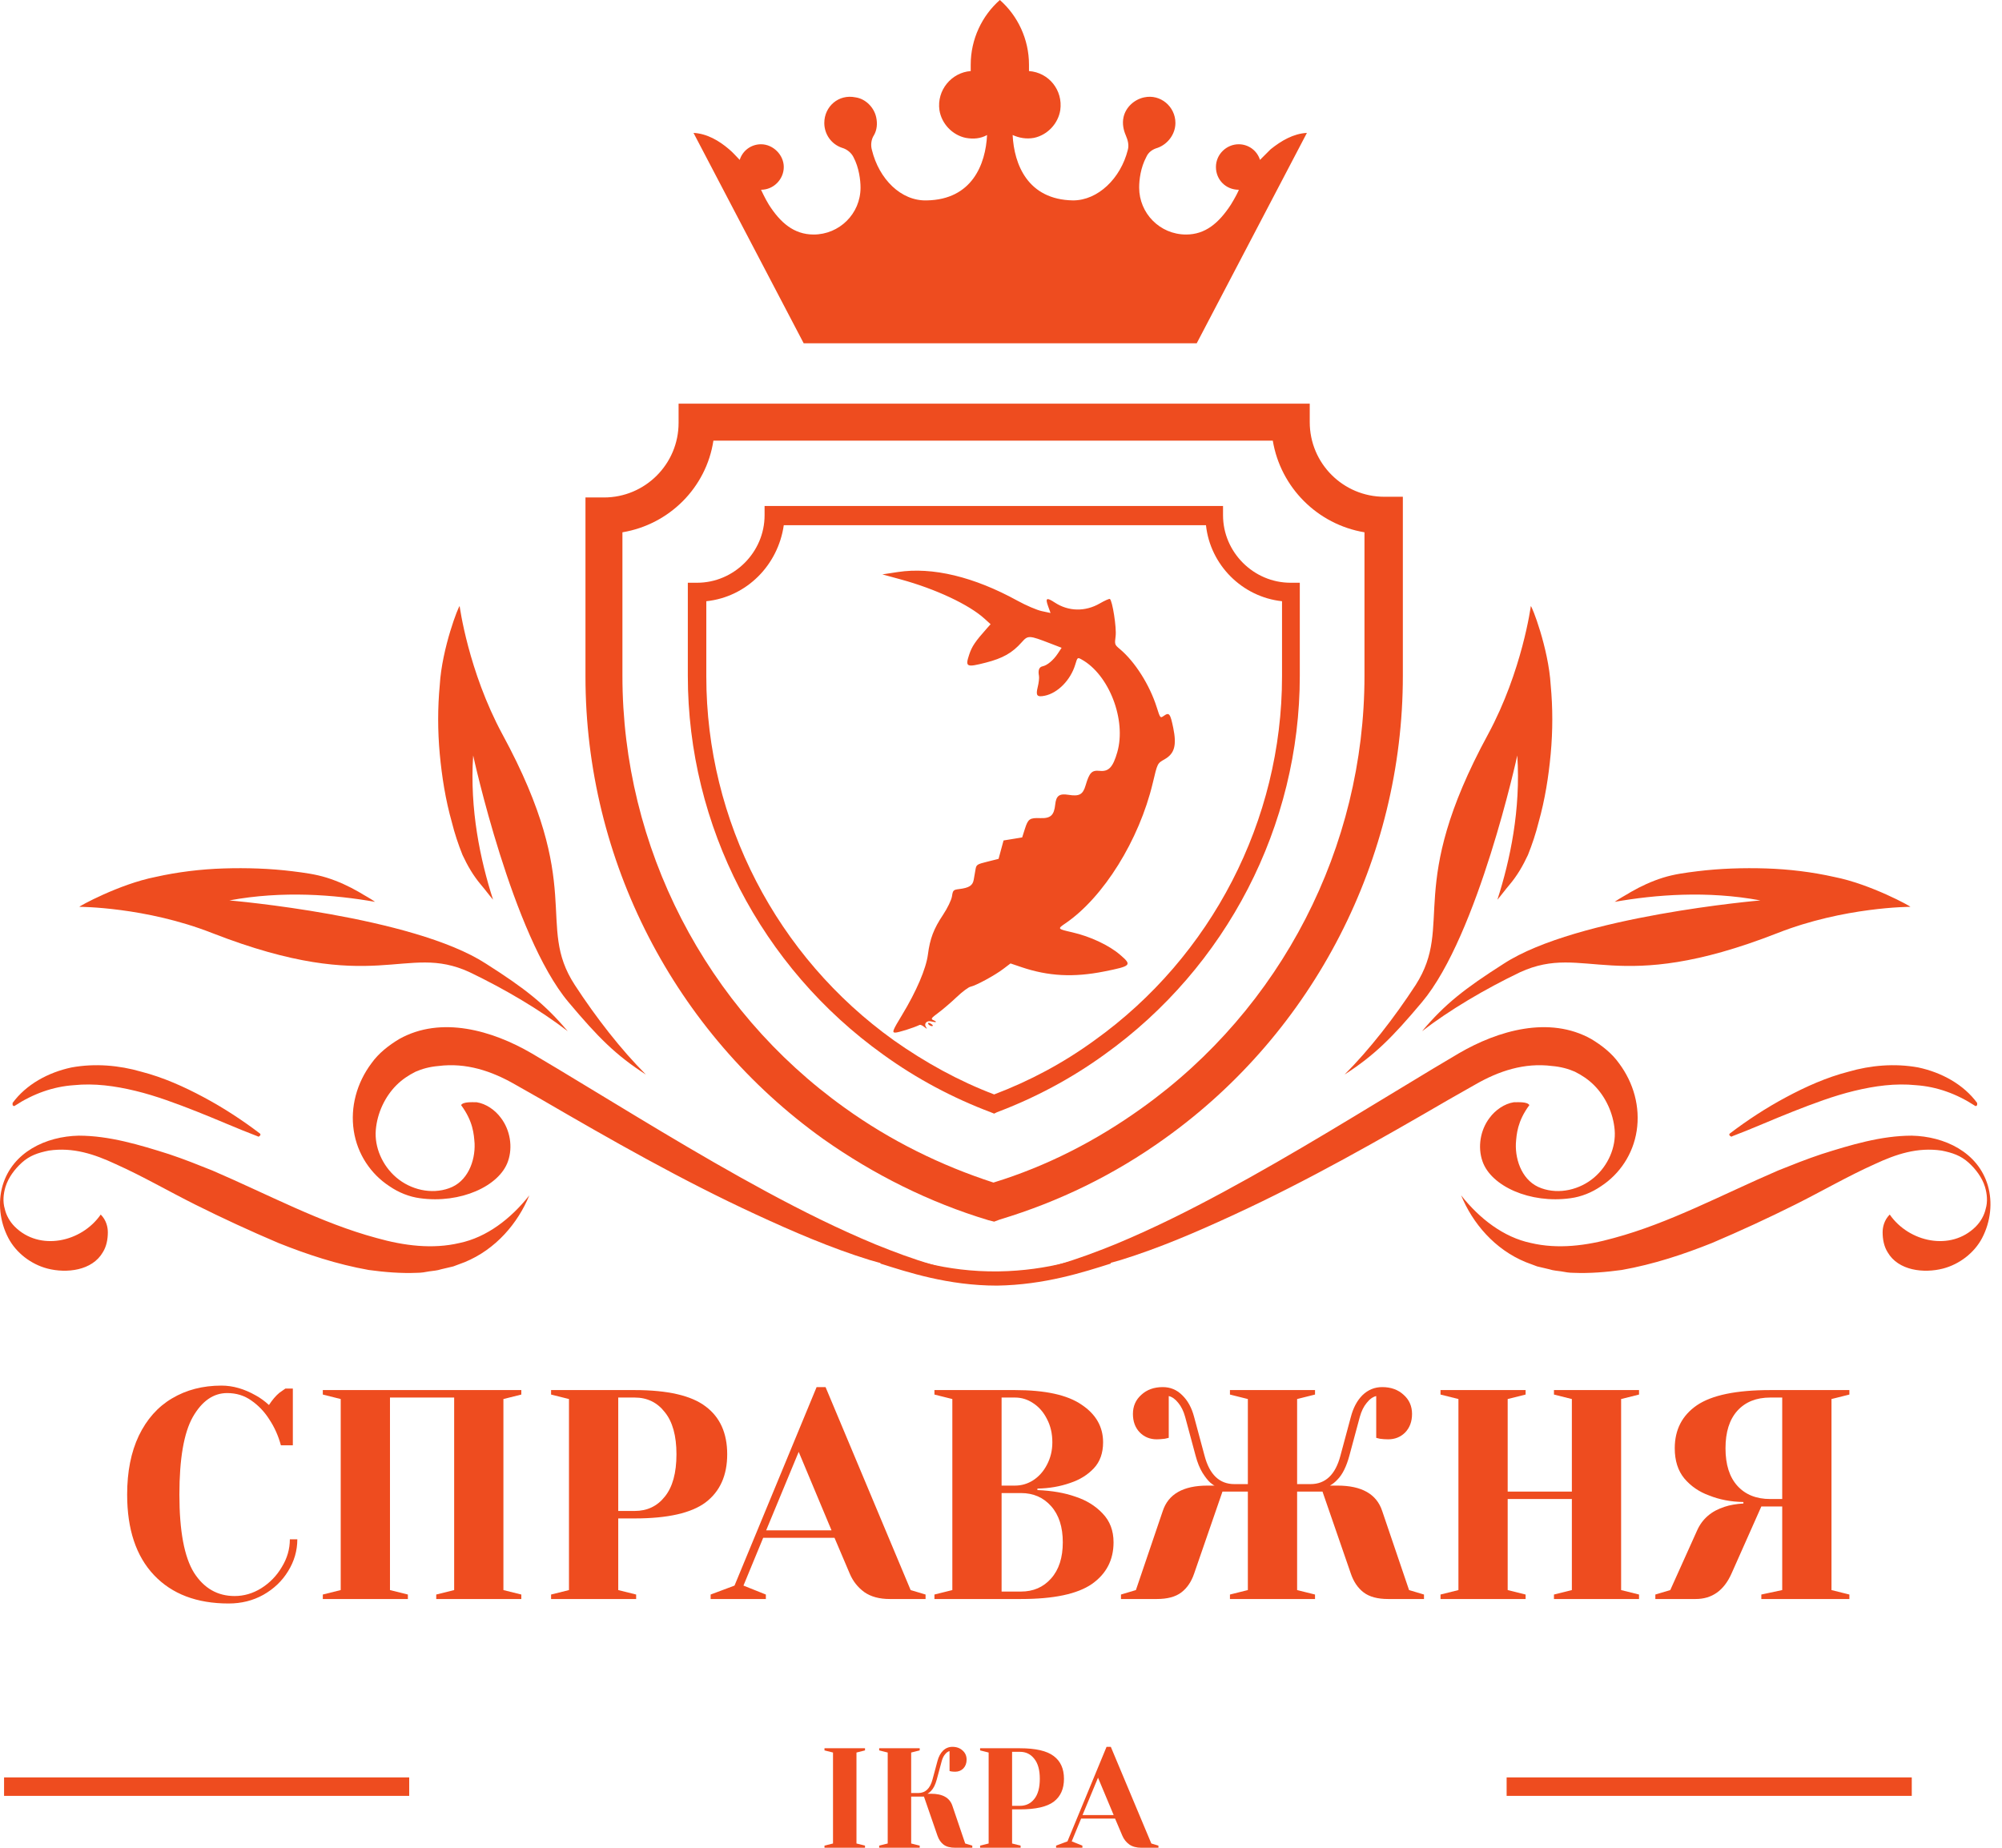 <svg width="156" height="144" viewBox="0 0 156 144" fill="none" xmlns="http://www.w3.org/2000/svg">
<path d="M77.467 95.206L77.024 95.095C72.427 93.711 68.107 91.551 64.175 88.782C52.544 80.474 45.621 67.015 45.621 52.726V38.769H47.061C50.273 38.769 52.877 36.166 52.877 32.954V31.459H102.058V32.898C102.058 36.111 104.661 38.714 107.873 38.714H109.313V52.671C109.313 66.905 102.39 80.418 90.76 88.726C86.827 91.551 82.507 93.655 77.91 95.04L77.467 95.206ZM48.501 41.483V52.671C48.501 66.019 54.981 78.591 65.837 86.345C69.381 88.892 73.314 90.831 77.412 92.16C81.566 90.886 85.443 88.892 88.987 86.345C99.843 78.591 106.323 66.019 106.323 52.671V41.483C102.667 40.874 99.787 37.994 99.178 34.339H55.59C55.037 37.994 52.157 40.874 48.501 41.483Z" fill="#EE4C1F"/>
<path d="M77.467 86.788L77.191 86.677C74.255 85.569 71.43 84.074 68.827 82.191C59.301 75.378 53.597 64.357 53.597 52.671V45.415H54.317C57.197 45.415 59.578 43.034 59.578 40.154V39.434H95.301V40.154C95.301 43.034 97.683 45.415 100.563 45.415H101.283V52.671C101.283 64.357 95.578 75.378 86.052 82.191C83.449 84.074 80.624 85.569 77.689 86.677L77.467 86.788ZM55.037 46.855V52.726C55.037 63.969 60.52 74.548 69.658 81.083C72.095 82.8 74.698 84.24 77.467 85.292C80.237 84.24 82.84 82.855 85.277 81.083C94.415 74.548 99.898 63.914 99.898 52.726V46.855C96.797 46.523 94.304 44.031 93.972 40.929H61.074C60.63 44.031 58.194 46.523 55.037 46.855Z" fill="#EE4C1F"/>
<path d="M99.012 11.631C98.735 11.908 98.458 12.185 98.181 12.461C97.96 11.742 97.295 11.243 96.52 11.243C95.578 11.243 94.748 12.018 94.748 13.015C94.748 14.012 95.523 14.788 96.52 14.788C96.575 14.788 96.188 15.508 95.911 15.951C94.969 17.391 93.917 18.277 92.421 18.277C90.372 18.277 88.766 16.615 88.766 14.621C88.766 14.012 88.877 13.071 89.32 12.24C89.486 11.852 89.818 11.631 90.206 11.52C90.981 11.243 91.591 10.468 91.591 9.582C91.591 8.308 90.427 7.311 89.154 7.588C88.378 7.754 87.714 8.363 87.547 9.138C87.437 9.637 87.547 10.135 87.714 10.523C87.88 10.911 87.991 11.299 87.88 11.686C87.326 13.902 85.554 15.618 83.615 15.618C80.071 15.563 79.018 12.794 78.907 10.523C79.406 10.745 79.96 10.855 80.569 10.745C81.621 10.523 82.452 9.637 82.618 8.585C82.84 7.034 81.732 5.649 80.181 5.538C80.181 5.372 80.181 5.206 80.181 5.04C80.181 3.046 79.295 1.218 77.911 0C76.526 1.218 75.64 3.046 75.64 5.04C75.64 5.206 75.64 5.372 75.64 5.538C74.144 5.649 72.981 7.034 73.203 8.585C73.369 9.637 74.2 10.523 75.252 10.745C75.861 10.855 76.415 10.8 76.914 10.523C76.803 12.794 75.751 15.563 72.206 15.618C70.212 15.674 68.495 13.957 67.941 11.686C67.831 11.299 67.886 10.855 68.108 10.523C68.329 10.135 68.385 9.637 68.274 9.138C68.108 8.363 67.443 7.698 66.668 7.588C65.338 7.311 64.231 8.308 64.231 9.582C64.231 10.468 64.784 11.243 65.615 11.52C66.003 11.631 66.335 11.908 66.501 12.24C66.945 13.071 67.055 14.068 67.055 14.621C67.055 16.671 65.394 18.277 63.4 18.277C61.849 18.277 60.797 17.335 59.911 15.951C59.634 15.508 59.301 14.788 59.301 14.788C60.298 14.788 61.074 13.957 61.074 13.015C61.074 12.074 60.243 11.243 59.301 11.243C58.526 11.243 57.861 11.742 57.64 12.461C57.363 12.185 57.141 11.908 56.809 11.631C56.034 10.966 55.092 10.412 54.04 10.357L62.624 26.751H77.8H77.911H93.252L101.837 10.357C100.784 10.412 99.843 10.966 99.012 11.631Z" fill="#EE4C1F"/>
<path d="M31.886 138.517H0.317V139.957H31.886V138.517Z" fill="#EE4C1F"/>
<path d="M148.969 138.517H117.4V139.957H148.969V138.517Z" fill="#EE4C1F"/>
<path d="M77.191 99.692C75.584 99.803 73.978 99.637 72.427 99.36C70.877 99.083 69.326 98.64 67.775 98.197C64.729 97.255 61.794 95.982 58.914 94.652C53.154 91.994 47.615 88.837 42.188 85.68L40.138 84.517C38.311 83.465 36.317 82.8 34.157 83.077C33.492 83.132 32.883 83.299 32.384 83.52C31.831 83.797 31.332 84.129 30.889 84.572C30.003 85.459 29.394 86.732 29.283 88.062C29.172 89.391 29.781 90.831 30.889 91.772C31.997 92.714 33.603 93.102 34.987 92.603C36.428 92.105 37.037 90.499 36.981 89.114C36.926 88.394 36.871 87.397 35.929 86.123C36.095 85.846 36.815 85.902 37.148 85.902C37.867 86.012 38.587 86.511 39.031 87.12C39.751 88.062 39.972 89.391 39.584 90.499C38.92 92.437 35.874 93.822 32.717 93.379C31.886 93.268 31.055 92.935 30.335 92.437C28.895 91.495 27.843 89.945 27.566 88.117C27.289 86.289 27.788 84.406 28.951 82.855C29.504 82.08 30.28 81.471 31.111 80.972C34.378 79.145 38.366 80.308 41.412 82.08L43.461 83.299C48.889 86.566 54.206 89.889 59.744 92.88C62.514 94.375 65.283 95.76 68.218 96.978C71.098 98.142 74.089 99.194 77.246 99.415L77.191 99.692Z" fill="#EE4C1F"/>
<path d="M35.818 96.868C33.714 97.366 31.498 97.089 29.338 96.48C25.018 95.317 20.92 93.102 16.544 91.219C15.437 90.775 14.329 90.332 13.166 89.945C10.895 89.225 8.514 88.505 6.132 88.505C3.584 88.56 0.981 89.778 0.206 92.382C-0.182 93.711 -0.016 95.206 0.649 96.48C1.258 97.643 2.421 98.529 3.695 98.862C5.191 99.249 7.184 99.028 8.015 97.588C8.292 97.145 8.403 96.591 8.403 96.037C8.403 95.649 8.292 95.095 7.849 94.652C6.354 96.812 3.086 97.532 1.148 95.594C0.76 95.206 0.483 94.708 0.372 94.209C0.206 93.655 0.261 93.046 0.428 92.492C0.649 91.772 1.148 91.108 1.701 90.609C2.311 90.055 2.975 89.834 3.806 89.668C5.689 89.391 7.351 89.945 9.012 90.72C11.117 91.662 13.111 92.825 15.215 93.877C17.32 94.929 19.48 95.926 21.695 96.868C23.911 97.754 26.237 98.529 28.729 98.972C29.948 99.138 31.221 99.249 32.495 99.194C32.828 99.194 33.16 99.138 33.437 99.083C33.769 99.028 34.046 99.028 34.378 98.917L35.32 98.695L36.206 98.363C38.643 97.366 40.36 95.317 41.246 93.157C39.806 94.985 37.923 96.425 35.818 96.868Z" fill="#EE4C1F"/>
<path d="M20.089 88.56C18.483 87.951 16.877 87.231 15.326 86.621C13.775 86.012 12.169 85.403 10.563 85.015C8.957 84.627 7.35 84.406 5.744 84.572C4.138 84.683 2.587 85.237 1.147 86.178C1.092 86.234 1.037 86.178 0.981 86.123C0.981 86.067 0.981 86.012 0.981 85.957C2.034 84.517 3.75 83.575 5.578 83.188C7.406 82.855 9.289 83.021 11.006 83.52C12.723 83.963 14.329 84.683 15.88 85.514C17.43 86.344 18.87 87.286 20.255 88.338C20.311 88.394 20.311 88.449 20.255 88.504C20.2 88.56 20.144 88.615 20.089 88.56Z" fill="#EE4C1F"/>
<path d="M39.141 57.212C36.483 52.283 35.818 47.243 35.818 47.243C35.763 47.132 34.434 50.511 34.267 53.391C34.101 55.163 34.101 56.935 34.267 58.763C34.434 60.535 34.71 62.308 35.209 64.08C35.43 64.966 35.707 65.797 36.04 66.628C36.427 67.459 36.87 68.234 37.48 68.954C37.812 69.342 38.089 69.729 38.421 70.117C37.424 67.015 36.593 63.083 36.87 58.874C36.87 58.874 39.916 72.886 44.292 78.092C46.618 80.862 48.003 82.246 50.329 83.742C48.39 81.803 46.452 79.311 44.79 76.763C41.689 72 45.676 69.231 39.141 57.212Z" fill="#EE4C1F"/>
<path d="M16.544 72.72C11.338 70.671 6.188 70.671 6.188 70.671C6.077 70.671 9.289 68.898 12.114 68.344C13.831 67.957 15.658 67.735 17.431 67.68C19.203 67.624 21.031 67.68 22.803 67.901C23.689 68.012 24.575 68.123 25.461 68.4C26.348 68.677 27.178 69.064 27.954 69.508C28.397 69.784 28.84 70.006 29.227 70.283C26.071 69.729 22.027 69.397 17.874 70.172C17.874 70.172 32.163 71.391 37.867 75.101C40.914 77.04 42.464 78.258 44.237 80.363C42.077 78.701 39.363 77.095 36.594 75.766C31.554 73.44 29.338 77.704 16.544 72.72Z" fill="#EE4C1F"/>
<path d="M77.91 99.692C79.517 99.803 81.123 99.637 82.674 99.36C84.224 99.083 85.775 98.64 87.326 98.197C90.372 97.255 93.307 95.982 96.187 94.652C101.947 91.994 107.486 88.837 112.914 85.68L114.963 84.517C116.79 83.465 118.784 82.8 120.944 83.077C121.609 83.132 122.218 83.299 122.717 83.52C123.27 83.797 123.769 84.129 124.212 84.572C125.098 85.459 125.707 86.732 125.818 88.062C125.929 89.391 125.32 90.831 124.212 91.772C123.104 92.714 121.498 93.102 120.114 92.603C118.674 92.105 118.064 90.499 118.12 89.114C118.175 88.394 118.23 87.397 119.172 86.123C119.006 85.846 118.286 85.902 117.954 85.902C117.234 86.012 116.514 86.511 116.07 87.12C115.35 88.062 115.129 89.391 115.517 90.499C116.181 92.437 119.227 93.822 122.384 93.379C123.215 93.268 124.046 92.935 124.766 92.437C126.206 91.495 127.258 89.945 127.535 88.117C127.812 86.289 127.314 84.406 126.15 82.855C125.597 82.08 124.821 81.471 123.99 80.972C120.723 79.145 116.735 80.308 113.689 82.08L111.64 83.299C106.212 86.566 100.895 89.889 95.357 92.88C92.587 94.375 89.818 95.76 86.883 96.978C84.003 98.142 81.012 99.194 77.855 99.415L77.91 99.692Z" fill="#EE4C1F"/>
<path d="M119.283 96.868C121.387 97.366 123.603 97.089 125.763 96.48C130.083 95.317 134.181 93.102 138.556 91.219C139.664 90.775 140.772 90.332 141.935 89.945C144.206 89.225 146.587 88.505 148.969 88.505C151.516 88.56 154.12 89.778 154.895 92.382C155.283 93.711 155.116 95.206 154.452 96.48C153.843 97.643 152.68 98.529 151.406 98.862C149.91 99.249 147.917 99.028 147.086 97.588C146.809 97.145 146.698 96.591 146.698 96.037C146.698 95.649 146.809 95.095 147.252 94.652C148.747 96.812 152.015 97.532 153.953 95.594C154.341 95.206 154.618 94.708 154.729 94.209C154.895 93.655 154.84 93.046 154.673 92.492C154.452 91.772 153.953 91.108 153.4 90.609C152.79 90.055 152.126 89.834 151.295 89.668C149.412 89.391 147.75 89.945 146.089 90.72C143.984 91.662 141.99 92.825 139.886 93.877C137.781 94.929 135.621 95.926 133.406 96.868C131.19 97.754 128.864 98.529 126.372 98.972C125.153 99.138 123.88 99.249 122.606 99.194C122.273 99.194 121.941 99.138 121.664 99.083C121.332 99.028 121.055 99.028 120.723 98.917L119.781 98.695L118.895 98.363C116.458 97.366 114.741 95.317 113.855 93.157C115.295 94.985 117.178 96.425 119.283 96.868Z" fill="#EE4C1F"/>
<path d="M134.957 88.56C136.563 87.951 138.169 87.231 139.72 86.621C141.271 86.012 142.877 85.403 144.483 85.015C146.089 84.627 147.695 84.406 149.301 84.572C150.908 84.683 152.458 85.237 153.898 86.178C153.954 86.234 154.009 86.178 154.064 86.123C154.064 86.067 154.064 86.012 154.064 85.957C153.012 84.517 151.295 83.575 149.468 83.188C147.64 82.855 145.757 83.021 144.04 83.52C142.323 83.963 140.717 84.683 139.166 85.514C137.615 86.344 136.175 87.286 134.791 88.338C134.735 88.394 134.735 88.449 134.791 88.504C134.846 88.56 134.957 88.615 134.957 88.56Z" fill="#EE4C1F"/>
<path d="M115.96 57.212C118.618 52.283 119.283 47.243 119.283 47.243C119.338 47.132 120.667 50.511 120.833 53.391C121 55.163 121 56.935 120.833 58.763C120.667 60.535 120.39 62.308 119.892 64.08C119.67 64.966 119.393 65.797 119.061 66.628C118.673 67.459 118.23 68.234 117.621 68.954C117.289 69.342 117.012 69.729 116.68 70.117C117.677 67.015 118.507 63.083 118.23 58.874C118.23 58.874 115.184 72.886 110.809 78.092C108.483 80.862 107.098 82.246 104.772 83.742C106.71 81.803 108.649 79.311 110.31 76.763C113.357 72 109.424 69.231 115.96 57.212Z" fill="#EE4C1F"/>
<path d="M138.501 72.72C143.707 70.671 148.858 70.671 148.858 70.671C148.969 70.671 145.757 68.898 142.932 68.344C141.215 67.957 139.387 67.735 137.615 67.68C135.843 67.624 134.015 67.68 132.243 67.901C131.357 68.012 130.471 68.123 129.584 68.4C128.698 68.677 127.867 69.064 127.092 69.508C126.649 69.784 126.206 70.006 125.818 70.283C128.975 69.729 133.018 69.397 137.172 70.172C137.172 70.172 122.883 71.391 117.178 75.101C114.132 77.04 112.581 78.258 110.809 80.363C112.969 78.701 115.683 77.095 118.452 75.766C123.547 73.44 125.763 77.704 138.501 72.72Z" fill="#EE4C1F"/>
<path d="M68.662 97.255C70.434 98.031 73.646 99.138 77.8 99.083C81.732 99.028 84.778 97.975 86.551 97.255V98.474C84.446 99.138 81.4 100.135 77.689 100.191C73.868 100.191 70.711 99.138 68.606 98.474C68.606 98.418 68.606 98.418 68.662 97.255Z" fill="#EE4C1F"/>
<path d="M17.817 124.964C15.336 124.964 13.398 124.228 12.002 122.754C10.606 121.281 9.908 119.188 9.908 116.474C9.908 114.69 10.211 113.163 10.816 111.891C11.436 110.604 12.297 109.635 13.398 108.984C14.514 108.317 15.801 107.983 17.259 107.983C18.143 107.983 19.035 108.239 19.934 108.751C20.275 108.937 20.616 109.185 20.958 109.495C21.221 109.092 21.493 108.774 21.772 108.542C22.051 108.34 22.206 108.232 22.237 108.216H22.819V112.636H21.888C21.686 111.891 21.384 111.217 20.981 110.612C20.609 110.023 20.143 109.534 19.585 109.146C19.042 108.759 18.414 108.565 17.701 108.565C16.631 108.565 15.739 109.185 15.026 110.426C14.328 111.666 13.979 113.682 13.979 116.474C13.979 119.312 14.359 121.343 15.119 122.568C15.894 123.778 16.949 124.383 18.282 124.383C19.011 124.383 19.701 124.181 20.353 123.778C21.02 123.359 21.555 122.809 21.958 122.126C22.377 121.444 22.586 120.723 22.586 119.963H23.168C23.168 120.847 22.927 121.677 22.446 122.452C21.981 123.212 21.338 123.825 20.516 124.29C19.709 124.739 18.81 124.964 17.817 124.964Z" fill="#EE4C1F"/>
<path d="M25.154 124.615V124.266L26.549 123.918V109.03L25.154 108.681V108.332H40.623V108.681L39.227 109.03V123.918L40.623 124.266V124.615H33.993V124.266L35.389 123.918V108.914H30.388V123.918L31.783 124.266V124.615H25.154Z" fill="#EE4C1F"/>
<path d="M42.941 124.266L44.336 123.918V109.03L42.941 108.681V108.332H49.454C52.028 108.332 53.874 108.759 54.99 109.612C56.107 110.449 56.665 111.69 56.665 113.334C56.665 114.977 56.107 116.226 54.99 117.079C53.874 117.916 52.028 118.335 49.454 118.335H48.175V123.918L49.57 124.266V124.615H42.941V124.266ZM49.454 117.753C50.431 117.753 51.214 117.381 51.803 116.637C52.408 115.892 52.711 114.791 52.711 113.334C52.711 111.891 52.408 110.798 51.803 110.054C51.214 109.294 50.431 108.914 49.454 108.914H48.175V117.753H49.454Z" fill="#EE4C1F"/>
<path d="M55.374 124.266L57.235 123.569L63.632 108.1H64.329L70.959 123.918L72.122 124.266V124.615H69.331C68.524 124.615 67.865 124.437 67.353 124.08C66.842 123.708 66.462 123.227 66.214 122.638L65.027 119.847H59.468L57.932 123.569L59.677 124.266V124.615H55.374V124.266ZM59.7 119.265H64.795L62.236 113.147L59.7 119.265Z" fill="#EE4C1F"/>
<path d="M72.813 124.266L74.208 123.918V109.03L72.813 108.681V108.332H79.093C81.45 108.332 83.18 108.712 84.281 109.472C85.397 110.217 85.955 111.193 85.955 112.403C85.955 113.241 85.715 113.915 85.234 114.427C84.754 114.939 84.141 115.319 83.397 115.567C82.606 115.846 81.753 115.993 80.838 116.009V116.125C81.97 116.171 82.955 116.342 83.792 116.637C84.645 116.916 85.351 117.35 85.909 117.939C86.483 118.529 86.77 119.281 86.77 120.196C86.77 121.576 86.204 122.661 85.072 123.452C83.939 124.228 82.102 124.615 79.558 124.615H72.813V124.266ZM79.093 115.776C79.605 115.776 80.078 115.636 80.512 115.357C80.962 115.063 81.319 114.659 81.582 114.148C81.861 113.62 82.001 113.039 82.001 112.403C82.001 111.721 81.861 111.116 81.582 110.589C81.319 110.061 80.962 109.65 80.512 109.356C80.078 109.061 79.605 108.914 79.093 108.914H78.046V115.776H79.093ZM79.558 124.034C80.52 124.034 81.303 123.693 81.908 123.01C82.513 122.328 82.815 121.39 82.815 120.196C82.815 119.002 82.513 118.063 81.908 117.381C81.303 116.699 80.52 116.358 79.558 116.358H78.046V124.034H79.558Z" fill="#EE4C1F"/>
<path d="M87.349 124.266L88.512 123.918L90.606 117.753C91.04 116.435 92.203 115.776 94.095 115.776H94.653C94.607 115.776 94.491 115.698 94.305 115.543C94.118 115.373 93.917 115.117 93.7 114.776C93.483 114.419 93.304 113.977 93.165 113.45L92.35 110.426C92.227 109.976 92.048 109.612 91.816 109.333C91.583 109.038 91.335 108.86 91.071 108.798V112.054L90.769 112.124C90.521 112.155 90.311 112.17 90.141 112.17C89.613 112.17 89.171 111.992 88.815 111.635C88.458 111.263 88.28 110.783 88.28 110.193C88.28 109.588 88.497 109.092 88.931 108.705C89.365 108.301 89.924 108.1 90.606 108.1C91.195 108.1 91.699 108.309 92.118 108.728C92.552 109.146 92.862 109.713 93.048 110.426L93.862 113.45C94.25 114.923 95.026 115.66 96.189 115.66H97.235V109.03L95.84 108.681V108.332H102.469V108.681L101.074 109.03V115.66H102.12C103.283 115.66 104.059 114.923 104.447 113.45L105.261 110.426C105.447 109.713 105.749 109.146 106.168 108.728C106.602 108.309 107.114 108.1 107.703 108.1C108.385 108.1 108.944 108.301 109.378 108.705C109.812 109.092 110.029 109.588 110.029 110.193C110.029 110.783 109.851 111.263 109.494 111.635C109.138 111.992 108.696 112.17 108.168 112.17C107.951 112.17 107.734 112.155 107.517 112.124L107.238 112.054V108.798C106.974 108.86 106.726 109.038 106.494 109.333C106.261 109.612 106.083 109.976 105.959 110.426L105.144 113.45C104.912 114.303 104.602 114.923 104.214 115.311C104.043 115.497 103.849 115.652 103.632 115.776H104.214C106.106 115.776 107.269 116.435 107.703 117.753L109.797 123.918L110.96 124.266V124.615H108.168C107.346 124.615 106.711 124.445 106.261 124.104C105.811 123.762 105.478 123.274 105.261 122.638L103.051 116.241H101.074V123.918L102.469 124.266V124.615H95.84V124.266L97.235 123.918V116.241H95.258L93.048 122.638C92.831 123.274 92.498 123.762 92.048 124.104C91.598 124.445 90.963 124.615 90.141 124.615H87.349V124.266Z" fill="#EE4C1F"/>
<path d="M112.248 124.615V124.266L113.644 123.918V109.03L112.248 108.681V108.332H118.878V108.681L117.482 109.03V116.241H122.483V109.03L121.088 108.681V108.332H127.717V108.681L126.321 109.03V123.918L127.717 124.266V124.615H121.088V124.266L122.483 123.918V116.823H117.482V123.918L118.878 124.266V124.615H112.248Z" fill="#EE4C1F"/>
<path d="M128.988 124.266L130.151 123.918L132.245 119.265C132.648 118.366 133.362 117.753 134.385 117.428C134.804 117.288 135.292 117.203 135.85 117.172V117.055C134.874 117.04 133.982 116.869 133.175 116.544C132.4 116.265 131.756 115.823 131.245 115.218C130.748 114.613 130.5 113.83 130.5 112.868C130.5 111.426 131.074 110.31 132.222 109.519C133.385 108.728 135.292 108.332 137.944 108.332H144.108V108.681L142.713 109.03V123.918L144.108 124.266V124.615H137.246V124.266L138.874 123.918V117.404H137.246L134.92 122.638C134.331 123.956 133.4 124.615 132.129 124.615H128.988V124.266ZM138.874 116.823V108.914H137.944C136.858 108.914 136.006 109.255 135.385 109.937C134.765 110.62 134.455 111.597 134.455 112.868C134.455 114.14 134.765 115.117 135.385 115.799C136.006 116.482 136.858 116.823 137.944 116.823H138.874Z" fill="#EE4C1F"/>
<path d="M64.246 144V143.834L64.91 143.668V136.579L64.246 136.412V136.246H67.403V136.412L66.738 136.579V143.668L67.403 143.834V144H64.246Z" fill="#EE4C1F"/>
<path d="M68.508 143.834L69.172 143.668V136.579L68.508 136.412V136.246H71.665V136.412L71 136.579V139.735H71.554C72.108 139.735 72.477 139.385 72.662 138.683L73.049 137.243C73.138 136.903 73.282 136.634 73.481 136.435C73.688 136.235 73.932 136.135 74.213 136.135C74.537 136.135 74.803 136.231 75.01 136.423C75.217 136.608 75.32 136.844 75.32 137.132C75.32 137.413 75.235 137.642 75.066 137.819C74.896 137.989 74.685 138.074 74.434 138.074C74.331 138.074 74.227 138.067 74.124 138.052L73.991 138.019V136.468C73.865 136.497 73.747 136.582 73.636 136.723C73.526 136.855 73.441 137.029 73.382 137.243L72.994 138.683C72.883 139.089 72.736 139.385 72.551 139.569C72.47 139.658 72.377 139.732 72.274 139.791H72.551C73.452 139.791 74.006 140.105 74.213 140.732L75.21 143.668L75.763 143.834V144H74.434C74.043 144 73.74 143.919 73.526 143.756C73.312 143.594 73.153 143.361 73.049 143.059L71.997 140.012H71V143.668L71.665 143.834V144H68.508V143.834Z" fill="#EE4C1F"/>
<path d="M76.372 143.834L77.037 143.668V136.579L76.372 136.412V136.246H79.474C80.7 136.246 81.578 136.449 82.11 136.855C82.642 137.254 82.907 137.845 82.907 138.628C82.907 139.411 82.642 140.005 82.11 140.411C81.578 140.81 80.7 141.009 79.474 141.009H78.864V143.668L79.529 143.834V144H76.372V143.834ZM79.474 140.732C79.939 140.732 80.312 140.555 80.592 140.201C80.88 139.846 81.024 139.322 81.024 138.628C81.024 137.941 80.88 137.42 80.592 137.066C80.312 136.704 79.939 136.523 79.474 136.523H78.864V140.732H79.474Z" fill="#EE4C1F"/>
<path d="M82.293 143.834L83.179 143.502L86.225 136.135H86.557L89.714 143.668L90.268 143.834V144H88.939C88.555 144 88.241 143.915 87.997 143.745C87.754 143.568 87.573 143.339 87.454 143.059L86.89 141.729H84.242L83.511 143.502L84.342 143.834V144H82.293V143.834ZM84.353 141.452H86.779L85.56 138.539L84.353 141.452Z" fill="#EE4C1F"/>
<mask id="mask0_0_33" style="mask-type:alpha" maskUnits="userSpaceOnUse" x="60" y="38" width="38" height="46">
<rect x="60.369" y="44.669" width="29.354" height="39.987" transform="rotate(-11.596 60.369 44.669)" fill="#D9D9D9"/>
</mask>
<g mask="url(#mask0_0_33)">
<path fill-rule="evenodd" clip-rule="evenodd" d="M118.52 -0.575C115.917 0.495 113.668 2.308 111.073 5.427C109.229 7.642 108.867 7.882 106.4 8.537L104.984 8.912L105.187 8.482C105.299 8.245 105.467 7.961 105.561 7.85C105.872 7.482 105.704 7.464 104.205 7.7C101.972 8.052 100.717 7.824 98.708 6.702C97.543 6.053 97.292 5.997 96.783 6.279C96.311 6.54 95.606 7.573 95.165 8.651C94.836 9.454 94.757 9.488 94.401 8.982C94.09 8.542 93.779 8.511 93.493 8.894C93.042 9.498 92.378 9.437 91.547 8.714C91.307 8.506 91.304 8.507 90.839 8.892C90.147 9.466 89.776 9.492 89.08 9.015C88.494 8.613 88.481 8.611 88.003 8.86C87.258 9.246 86.779 9.241 86.379 8.841C85.999 8.463 85.673 8.465 85.217 8.848C84.559 9.401 83.613 9.28 83.12 8.58C82.761 8.072 82.526 8.118 82.011 8.796C81.18 9.888 80.388 9.935 79.598 8.938C79.075 8.279 78.934 8.275 78.536 8.906C77.749 10.155 76.484 10.27 75.57 9.177C75.085 8.596 74.8 8.706 73.991 9.786C73.001 11.107 72.424 11.247 70.918 10.529C70.401 10.283 70.303 10.389 69.477 12.089C68.818 13.447 68.715 13.533 67.003 14.144C65.333 14.742 64.892 14.96 64.457 15.405C62.816 17.087 62.32 17.55 61.504 18.16C59.814 19.424 57.684 20.517 56.395 20.781C56.104 20.841 55.876 20.941 55.889 21.003C55.929 21.198 56.873 21.618 57.637 21.779C58.298 21.919 58.397 21.986 58.629 22.454C58.771 22.739 58.964 22.999 59.057 23.03C59.168 23.068 59.18 23.04 59.092 22.951C58.862 22.719 58.576 22.017 58.701 21.991C58.765 21.978 58.827 22.012 58.839 22.067C58.85 22.123 58.973 22.258 59.113 22.367C59.357 22.56 59.359 22.558 59.172 22.323C58.931 22.021 58.914 21.947 59.08 21.913C59.152 21.898 59.226 21.959 59.245 22.049C59.263 22.138 59.389 22.302 59.525 22.412C59.756 22.6 59.759 22.592 59.573 22.297C59.311 21.883 59.391 21.885 59.843 22.307C60.177 22.617 60.18 22.554 59.857 22.087C59.764 21.954 60.005 21.872 61.266 21.609C62.102 21.434 62.837 21.246 62.899 21.191C62.961 21.135 63.187 21.172 63.403 21.273C63.618 21.374 64.017 21.449 64.289 21.44C64.561 21.43 65.074 21.487 65.428 21.565C65.934 21.678 66.338 21.656 67.319 21.464C68.005 21.33 69.121 21.181 69.798 21.134L71.029 21.048L71.689 21.841C72.855 23.242 74.451 24.264 76.225 24.747C77.344 25.05 77.347 25.04 76.563 23.643L76.405 23.361L76.918 23.588C77.756 23.959 79.894 24.373 80.416 24.266C80.701 24.208 79.799 22.628 78.484 20.88L78.001 20.238L78.49 20.349C79.01 20.466 78.985 20.48 79.732 19.69C79.83 19.586 80.046 19.632 80.432 19.839C81.016 20.152 81.244 20.098 81.54 19.577C81.731 19.24 82.085 19.22 82.356 19.532C82.667 19.889 83.046 19.801 83.37 19.297L83.63 18.893L84.063 19.219C84.599 19.623 84.74 19.599 85.011 19.052C85.279 18.51 85.426 18.48 85.887 18.872C86.35 19.267 86.575 19.221 86.845 18.675C87.109 18.143 87.121 18.141 87.722 18.495C88.331 18.855 88.449 18.831 88.633 18.309C88.785 17.877 89.081 17.694 89.142 17.994C89.212 18.333 89.61 18.417 89.888 18.151C90.133 17.915 90.165 17.933 90.918 18.733C92.093 19.98 94.138 21.117 94.546 20.751C94.609 20.694 94.92 20.61 95.237 20.564C96.19 20.425 96.293 19.952 95.674 18.547C95.497 18.143 95.458 17.841 95.516 17.313C95.588 16.645 95.579 16.608 95.308 16.492C95.036 16.376 95.037 16.365 95.337 16.231C96.269 15.813 99.049 14.615 99.961 14.238L101.014 13.804L101.805 14.307C103.106 15.135 104.491 15.368 106.544 15.105C107.709 14.956 107.874 14.825 107.167 14.613C106.602 14.443 106.078 13.792 105.669 12.753C105.382 12.025 105.297 11.912 105.068 11.959C104.656 12.043 103.525 11.745 103.639 11.582C103.916 11.186 105.175 10.742 107.633 10.174L110.194 9.583L111.069 9.922C112.735 10.567 114.814 10.995 115.549 10.844C116.328 10.684 116.214 10.1 115.03 8.179C114.241 6.9 114.22 6.746 114.703 5.808C115.469 4.323 118.749 1.44 121.94 -0.552C123.748 -1.681 123.659 -1.593 122.961 -1.562C122.005 -1.52 119.422 -0.946 118.52 -0.575ZM122.465 -1.265C122.441 -1.231 121.829 -0.809 121.106 -0.329C117.508 2.065 115.235 4.151 114.413 5.817C113.91 6.835 113.912 6.851 114.82 8.337C115.218 8.989 115.602 9.734 115.672 9.995L115.801 10.469L115.244 10.559C114.639 10.657 112.84 10.303 111.521 9.826C110.217 9.355 110.858 9.262 112.268 9.717C114.253 10.358 114.259 10.274 112.278 9.583C111.32 9.248 111.013 9.056 111.33 8.991C111.401 8.977 111.904 9.114 112.449 9.296C112.993 9.479 113.355 9.565 113.253 9.487C113.15 9.41 112.734 9.24 112.327 9.11C111.128 8.727 111.297 8.538 112.607 8.796C113.692 9.009 113.708 8.904 112.629 8.659C112.157 8.552 111.764 8.429 111.754 8.384C111.714 8.187 111.907 8.134 112.635 8.145C113.654 8.16 113.705 8.06 112.712 7.994C111.752 7.93 111.765 7.68 112.733 7.577L113.418 7.505L112.834 7.488C112.134 7.468 112.08 7.367 112.613 7.077C112.959 6.889 112.97 6.867 112.695 6.912C112.385 6.963 112.382 6.956 112.563 6.667C112.665 6.504 112.901 6.331 113.086 6.283C113.402 6.202 113.403 6.197 113.109 6.204C112.686 6.214 112.889 5.831 113.373 5.707C113.689 5.625 113.691 5.62 113.4 5.627C112.974 5.636 113.184 5.249 113.666 5.138C113.959 5.07 113.969 5.052 113.736 5.016C113.373 4.96 113.646 4.694 114.126 4.634L114.459 4.593L114.108 4.53C113.661 4.45 113.879 4.21 114.551 4.044L115.006 3.931L114.53 3.941L114.054 3.951L114.612 3.675C115.372 3.301 115.496 3.202 114.968 3.392C114.371 3.607 114.579 3.323 115.233 3.03C115.602 2.865 115.645 2.82 115.401 2.858C114.874 2.939 115.376 2.47 115.967 2.329L116.43 2.219L116.019 2.211L115.608 2.202L116.05 2.028C116.293 1.932 116.635 1.802 116.81 1.739C117.045 1.654 117.007 1.643 116.665 1.699C116.089 1.793 116.332 1.499 116.939 1.368C117.241 1.303 117.28 1.265 117.11 1.204C116.951 1.146 117.089 1.076 117.605 0.955C117.999 0.863 118.154 0.797 117.949 0.809C117.469 0.838 117.558 0.594 118.064 0.49C118.276 0.447 118.437 0.348 118.421 0.271C118.402 0.177 118.581 0.116 118.956 0.087C119.324 0.059 119.447 0.018 119.308 -0.031C119.149 -0.087 119.186 -0.125 119.455 -0.182C119.653 -0.223 119.805 -0.306 119.793 -0.364C119.781 -0.423 119.938 -0.48 120.143 -0.491C120.417 -0.505 120.459 -0.532 120.302 -0.595C120.137 -0.662 120.172 -0.71 120.462 -0.813C120.967 -0.993 122.52 -1.343 122.465 -1.265ZM118.412 -0.105C115.545 1.582 113.909 3.415 112.185 6.874C110.966 9.321 111.195 9.148 108.406 9.721C105.894 10.236 104.631 10.64 103.611 11.255L102.951 11.653L103.364 11.869C103.591 11.988 104.088 12.123 104.468 12.17C105.112 12.249 105.172 12.288 105.344 12.739C105.63 13.493 106.125 14.283 106.499 14.582L106.839 14.855L106.048 14.924C104.362 15.073 102.482 14.657 101.775 13.98C101.312 13.537 101.565 13.457 102.236 13.834C102.586 14.031 103.142 14.262 103.469 14.348C103.797 14.434 103.937 14.456 103.781 14.396C102.924 14.068 101.946 13.525 101.864 13.332C101.785 13.148 101.869 13.156 102.351 13.378C103.017 13.684 103.945 14.002 104.089 13.972C104.143 13.961 103.788 13.801 103.3 13.616C101.785 13.043 101.552 12.671 102.939 13.04C103.395 13.162 103.865 13.237 103.983 13.207C104.101 13.177 104.008 13.129 103.776 13.1C103.031 13.005 102.209 12.665 102.325 12.499C102.397 12.396 102.545 12.386 102.778 12.468C102.969 12.535 103.28 12.595 103.469 12.601C103.658 12.607 103.505 12.528 103.128 12.424L102.444 12.236L101.948 12.777C101.598 13.159 101.181 13.434 100.532 13.712C100.026 13.929 98.427 14.622 96.979 15.252C94.865 16.171 94.084 16.453 93.019 16.683L91.692 16.969L91.969 17.3C92.393 17.807 93.153 18.38 93.679 18.59C94.069 18.746 94.036 18.709 93.493 18.376C92.911 18.02 91.989 17.224 91.953 17.047C91.911 16.843 92.371 16.954 92.747 17.238C92.988 17.42 93.432 17.688 93.735 17.834C94.189 18.052 94.154 18.013 93.537 17.611C93.125 17.343 92.78 17.083 92.77 17.035C92.736 16.871 93.246 16.842 93.352 17.001C93.409 17.087 93.679 17.245 93.951 17.352L94.445 17.547L93.9 17.184L93.355 16.822L93.701 16.751C93.891 16.712 94.094 16.728 94.153 16.787C94.211 16.846 94.401 16.932 94.575 16.978C94.89 17.061 94.89 17.06 94.588 16.847C94.289 16.635 94.288 16.631 94.534 16.584C95.104 16.476 95.321 16.717 95.223 17.35C95.151 17.808 95.189 18.062 95.407 18.583C95.961 19.913 95.953 20.172 95.351 20.296C94.712 20.427 94.108 20.124 92.598 18.915C92.034 18.463 91.549 18.099 91.521 18.104C91.448 18.119 92.027 18.62 93.234 19.585C94.38 20.503 94.464 20.656 93.672 20.387C92.868 20.114 91.631 19.174 90.821 18.221L90.086 17.355L89.902 17.688L89.718 18.021L89.404 17.794C88.984 17.489 88.626 17.587 88.438 18.057L88.282 18.445L88.137 18.173C88.033 17.976 87.973 17.951 87.921 18.083C87.864 18.226 87.783 18.229 87.542 18.095C87.16 17.883 86.805 18.057 86.651 18.533C86.545 18.863 86.522 18.875 86.323 18.703C86.205 18.601 86.117 18.557 86.126 18.604C86.136 18.651 86.02 18.613 85.868 18.52C85.605 18.358 85.619 18.341 86.171 18.165C86.489 18.063 84.685 18.365 82.162 18.836L77.576 19.692L77.09 19.407C76.472 19.045 75.59 18.828 74.907 18.869C74.398 18.9 74.405 18.905 75.052 18.967C75.894 19.047 76.769 19.366 77.163 19.736C77.783 20.318 80.008 23.396 80.087 23.78C80.185 24.261 77.595 23.75 76.457 23.066C75.519 22.501 75.488 22.578 76.213 23.663C76.915 24.712 76.913 24.724 76.102 24.468C74.492 23.96 72.955 22.942 71.919 21.695C71.293 20.942 71.451 20.89 72.13 21.626C72.439 21.96 73.047 22.465 73.481 22.748L74.272 23.262L73.606 22.762C72.696 22.079 71.365 20.621 72.028 21.033C72.124 21.093 72.265 21.104 72.34 21.058C72.415 21.012 72.688 21.184 72.946 21.44C73.204 21.696 73.564 21.987 73.745 22.086C73.926 22.185 73.763 21.986 73.383 21.643C73.002 21.3 72.72 20.979 72.756 20.93C72.792 20.881 72.946 20.96 73.099 21.106C73.252 21.251 73.577 21.505 73.821 21.669C74.231 21.946 74.224 21.931 73.721 21.467C73.422 21.192 73.209 20.92 73.249 20.863C73.288 20.806 73.345 20.779 73.375 20.803C73.405 20.827 73.89 21.232 74.454 21.703C75.561 22.631 76.004 22.866 75.023 22.007C74.143 21.235 74.264 21.21 75.352 21.94C75.881 22.294 76.175 22.463 76.007 22.315C75.429 21.806 73.992 20.86 74.218 21.137C74.37 21.323 74.386 21.381 74.267 21.312C74.169 21.255 74.037 21.087 73.974 20.938C73.91 20.789 73.764 20.593 73.649 20.504C73.472 20.366 73.474 20.352 73.659 20.414C73.78 20.454 73.963 20.482 74.066 20.476C74.168 20.47 74.469 20.586 74.733 20.735C74.998 20.884 75.384 21.081 75.591 21.174C75.798 21.266 75.485 21.064 74.896 20.725C73.828 20.108 73.484 19.753 73.903 19.697C74.023 19.681 74.093 19.603 74.058 19.523C74.012 19.415 74.089 19.391 74.356 19.43C74.553 19.458 74.784 19.464 74.869 19.443C75.242 19.351 73.145 19.16 72.711 19.248C72.046 19.381 72.032 19.546 72.638 20.101C73.263 20.672 73.42 20.616 70.585 20.829L68.459 20.988L69.079 20.134C69.653 19.345 70.091 18.331 70.016 17.966C69.999 17.882 69.896 18.12 69.787 18.495C69.224 20.441 67.427 21.697 65.715 21.343C64.988 21.192 63.979 20.661 64.018 20.449C64.038 20.343 63.821 20.415 63.366 20.667C61.843 21.509 58.521 21.889 57.108 21.382L56.392 21.125L57.454 20.735C59.697 19.912 62.157 18.243 63.953 16.327C65.036 15.172 65.297 15.004 66.819 14.489C67.429 14.282 68.521 13.796 69.247 13.409C71.733 12.082 74.697 11.133 78.446 10.462C80.139 10.159 80.561 10.059 79.829 10.135C78.586 10.264 78.573 10.259 78.77 9.754C78.91 9.393 78.898 9.4 78.605 9.849L78.287 10.335L76.32 10.739C75.237 10.961 74.344 11.1 74.333 11.049C74.323 10.998 74.395 10.749 74.493 10.495C74.772 9.774 74.676 9.818 74.233 10.616C73.83 11.343 73.82 11.35 72.904 11.626C72.397 11.779 71.589 12.067 71.109 12.267C70.064 12.702 70.071 12.704 70.29 11.975C70.512 11.233 70.289 11.423 69.995 12.226C69.872 12.561 69.687 12.887 69.584 12.95C69.311 13.118 69.374 12.914 69.964 11.715L70.493 10.64L70.798 10.902C70.965 11.046 71.152 11.119 71.213 11.064C71.273 11.01 71.419 11.013 71.537 11.072C71.851 11.229 73.056 11.299 73.118 11.163C73.148 11.099 73.353 10.886 73.576 10.688C73.798 10.491 74.167 10.054 74.395 9.718C74.874 9.011 74.939 8.977 75.132 9.332C75.388 9.806 76.582 10.296 77.181 10.174C77.827 10.041 78.457 9.603 78.725 9.101C78.941 8.696 78.961 8.702 79.498 9.31C80.281 10.196 81.537 10.037 82.223 8.964C82.455 8.602 82.487 8.588 82.693 8.754C82.897 8.919 82.903 8.915 82.784 8.7C82.712 8.573 82.887 8.712 83.171 9.009C83.674 9.534 83.709 9.547 84.362 9.451C84.782 9.388 85.168 9.248 85.388 9.078C85.822 8.743 85.876 8.73 85.921 8.952C86.02 9.435 87.587 9.527 88.145 9.083C88.322 8.942 88.4 8.941 88.49 9.077C88.555 9.174 88.689 9.236 88.79 9.215C88.89 9.195 88.984 9.232 88.997 9.299C89.047 9.543 89.924 9.66 90.424 9.489C90.751 9.378 90.894 9.372 90.855 9.471C90.82 9.559 90.851 9.571 90.931 9.499C91.006 9.432 91.025 9.336 90.975 9.285C90.698 9.005 91.226 9.015 91.839 9.301C92.458 9.59 92.617 9.61 93.083 9.463C93.524 9.324 93.611 9.33 93.579 9.501C93.554 9.641 93.587 9.666 93.684 9.578C93.763 9.508 93.782 9.382 93.727 9.299C93.472 8.917 93.907 8.836 94.23 9.206C94.609 9.638 94.597 9.637 97.528 9.605C103.947 9.534 108.309 8.718 109.76 7.317C109.979 7.105 110.702 6.282 111.365 5.487C113.533 2.888 115.437 1.255 117.592 0.145C118.793 -0.474 119.301 -0.629 118.412 -0.105ZM82.218 9.524L82.016 9.95L82.373 9.961C82.569 9.967 82.758 9.93 82.794 9.879C82.83 9.827 82.762 9.805 82.641 9.83C82.391 9.881 82.331 9.726 82.455 9.342C82.586 8.936 82.445 9.044 82.218 9.524ZM98.701 7.005C100.562 8.04 102.414 8.355 104.336 7.965L105.23 7.784L104.962 8.354C104.67 8.976 104.529 9.085 104.444 8.754C104.412 8.625 104.376 8.607 104.355 8.707C104.304 8.957 104.088 8.958 104.032 8.709C103.986 8.503 103.979 8.504 103.894 8.737C103.754 9.125 103.139 9.196 103.169 8.821C103.189 8.566 103.178 8.559 103.093 8.772C102.939 9.155 102.46 9.202 102.482 8.833L102.5 8.538L102.404 8.854C102.29 9.233 101.884 9.284 101.864 8.923C101.852 8.686 101.842 8.687 101.713 8.926C101.469 9.379 101.116 9.339 101.1 8.858C101.087 8.441 101.086 8.441 101.013 8.811C100.962 9.065 100.844 9.201 100.637 9.244C100.295 9.314 100.274 9.284 100.385 8.866C100.462 8.574 100.461 8.574 100.305 8.891C100.182 9.141 99.55 9.477 99.516 9.311C99.513 9.294 99.527 9.087 99.549 8.851C99.598 8.313 99.482 8.312 99.401 8.85C99.362 9.106 99.25 9.269 99.091 9.302C98.813 9.359 98.738 9.168 98.833 8.644C98.869 8.446 98.85 8.333 98.79 8.387C98.732 8.44 98.68 8.658 98.674 8.871C98.667 9.176 98.594 9.275 98.338 9.327C97.964 9.404 97.942 9.167 98.244 8.319C98.347 8.031 98.353 7.913 98.259 8.024C98.173 8.126 98.042 8.455 97.968 8.755C97.728 9.729 97.303 9.487 97.503 8.491C97.596 8.035 97.591 8.015 97.451 8.279C97.367 8.439 97.297 8.73 97.295 8.926C97.292 9.163 97.208 9.3 97.045 9.334C96.711 9.402 96.665 9.07 96.898 8.283C97.003 7.928 97.027 7.711 96.95 7.802C96.874 7.892 96.743 8.269 96.658 8.64C96.548 9.123 96.431 9.33 96.246 9.368C95.909 9.437 95.907 9.389 96.212 8.512C96.552 7.534 96.434 7.575 96.061 8.565C95.778 9.315 95.572 9.521 95.341 9.288C95.122 9.066 96.092 7.218 96.719 6.662C97.181 6.252 97.422 6.293 98.701 7.005ZM81.205 10.087C81.374 10.083 81.61 10.033 81.729 9.977C81.847 9.92 81.709 9.923 81.421 9.983C81.133 10.044 81.036 10.09 81.205 10.087ZM85.48 9.28C85.273 9.675 85.266 9.809 85.451 9.771C85.555 9.75 85.639 9.587 85.639 9.409C85.638 9.042 85.614 9.023 85.48 9.28ZM72.9 12.176C73.001 12.193 73.114 12.165 73.149 12.115C73.184 12.065 73.1 12.051 72.963 12.085C72.812 12.122 72.787 12.158 72.9 12.176ZM72.13 12.461C72.227 12.477 72.375 12.446 72.458 12.393C72.541 12.341 72.461 12.327 72.281 12.364C72.101 12.401 72.033 12.445 72.13 12.461ZM71.64 12.693C71.742 12.71 71.854 12.682 71.889 12.632C71.924 12.582 71.841 12.568 71.704 12.602C71.552 12.639 71.527 12.675 71.64 12.693ZM76.358 11.725C76.46 11.742 76.572 11.714 76.607 11.664C76.642 11.614 76.559 11.6 76.422 11.634C76.27 11.671 76.245 11.707 76.358 11.725ZM87.99 9.378C87.959 9.458 88.016 9.468 88.123 9.402C88.334 9.272 88.357 9.175 88.168 9.213C88.1 9.227 88.02 9.301 87.99 9.378ZM90.505 10.117C90.607 10.133 90.719 10.106 90.754 10.055C90.789 10.005 90.706 9.992 90.569 10.025C90.418 10.063 90.392 10.099 90.505 10.117ZM91.177 10.106C91.275 10.122 91.422 10.091 91.505 10.038C91.588 9.985 91.508 9.972 91.328 10.009C91.148 10.046 91.08 10.09 91.177 10.106ZM91.989 10.069C92.086 10.085 92.234 10.054 92.317 10.001C92.4 9.948 92.32 9.935 92.14 9.972C91.96 10.009 91.892 10.053 91.989 10.069ZM75.505 13.98C75.467 14.184 75.439 14.462 75.444 14.598C75.451 14.795 75.358 14.755 74.985 14.401C74.402 13.849 74.313 13.865 74.243 14.538C74.192 15.032 74.223 15.114 74.636 15.551C75.213 16.163 75.364 16.206 75.374 15.76C75.392 14.879 75.444 14.847 75.965 15.399C76.501 15.968 76.595 15.928 76.634 15.108C76.659 14.598 76.621 14.516 76.155 14.074C75.558 13.508 75.593 13.513 75.505 13.98ZM76.95 13.662C76.829 14.296 76.89 14.538 77.295 15.013C77.928 15.756 78.133 15.788 78.136 15.141C78.138 14.342 78.338 14.345 79.158 15.157L79.891 15.883L79.928 15.137C79.973 14.229 80.146 14.168 80.757 14.844C81.293 15.436 81.635 15.732 81.757 15.707C81.803 15.697 81.821 15.592 81.797 15.472C81.711 15.044 81.839 14.251 81.992 14.267C82.078 14.276 82.426 14.57 82.766 14.92C83.498 15.674 83.633 15.665 83.653 14.866C83.673 14.103 83.763 14.094 84.433 14.786C85.146 15.522 85.298 15.519 85.29 14.772C85.281 13.96 85.438 13.917 86.048 14.566C86.729 15.29 86.765 15.275 86.794 14.257C86.807 13.783 87.059 13.845 87.582 14.449C88.106 15.056 88.214 15.044 88.197 14.385C88.179 13.704 88.418 13.683 89.019 14.314L89.509 14.828L89.522 14.275C89.528 13.971 89.603 13.709 89.687 13.691C89.771 13.674 89.868 13.494 89.903 13.291L89.966 12.922L90.036 13.316C90.075 13.532 90.058 13.692 89.997 13.672C89.817 13.611 89.901 13.777 90.219 14.112C90.61 14.524 90.712 14.485 90.709 13.927C90.706 13.621 90.768 13.476 90.891 13.494C90.993 13.509 91.082 13.421 91.089 13.299C91.096 13.177 91.113 13.221 91.127 13.396C91.15 13.673 91.474 14.101 91.635 14.068C91.747 14.045 91.419 12.973 91.24 12.776C91.072 12.59 91.05 12.603 90.964 12.947C90.875 13.301 90.676 13.486 90.629 13.257C90.617 13.197 90.448 13.021 90.253 12.866L89.899 12.582L89.764 13.023L89.629 13.463L89.145 13.024C88.647 12.571 88.329 12.698 88.453 13.3C88.537 13.711 88.349 13.685 87.859 13.221C87.254 12.648 87.158 12.652 87.078 13.256C87.016 13.717 86.806 13.93 86.739 13.6C86.719 13.506 86.588 13.373 86.447 13.304C86.219 13.192 86.209 13.203 86.354 13.404C86.543 13.665 86.682 14.449 86.568 14.612C86.526 14.673 86.418 14.334 86.328 13.859C86.198 13.171 86.108 12.964 85.884 12.84C85.617 12.692 85.6 12.715 85.558 13.292C85.51 13.964 85.404 14.075 85.201 13.667C84.992 13.247 83.97 12.554 83.925 12.803C83.904 12.913 83.849 13.245 83.801 13.54C83.744 13.892 83.692 13.986 83.651 13.814C83.587 13.551 82.428 12.468 82.247 12.502C82.193 12.511 82.115 12.876 82.072 13.312C81.995 14.085 81.844 14.373 81.751 13.919C81.725 13.795 81.416 13.449 81.063 13.151L80.421 12.609L80.312 13.155C80.252 13.455 80.226 13.811 80.254 13.947C80.282 14.082 80.216 14.211 80.108 14.233C80 14.255 79.895 14.196 79.876 14.101C79.856 14.006 79.697 13.82 79.522 13.688C79.158 13.412 79.133 13.594 79.494 13.895C79.66 14.033 79.741 14.256 79.757 14.618C79.796 15.466 79.612 15.507 79.458 14.685C79.152 13.044 78.668 12.514 78.566 13.708C78.52 14.251 78.204 14.607 78.123 14.209C78.104 14.118 77.849 13.869 77.557 13.656L77.025 13.27L76.95 13.662ZM73.034 14.775C72.983 15.264 73.012 15.332 73.461 15.755L73.943 16.21L74 15.621C74.053 15.067 74.032 15.009 73.631 14.629C73.105 14.13 73.101 14.131 73.034 14.775ZM71.862 14.93C71.761 15.48 71.816 15.62 72.327 16.123C72.779 16.568 72.788 16.57 72.817 16.247C72.874 15.601 72.721 15.169 72.325 14.859L71.932 14.551L71.862 14.93ZM66.202 16.383C65.594 16.918 65.413 17.008 64.598 17.18C63.808 17.347 63.744 17.378 64.134 17.401C64.399 17.416 64.564 17.49 64.53 17.577C64.49 17.678 64.548 17.664 64.712 17.534C64.845 17.429 65.098 17.313 65.275 17.276C65.452 17.24 65.86 16.95 66.182 16.631C66.505 16.312 66.888 15.975 67.034 15.882C67.203 15.774 67.225 15.725 67.094 15.746C66.981 15.765 66.579 16.052 66.202 16.383ZM70.703 15.483C70.738 15.956 71.486 16.779 71.818 16.71C72.133 16.646 71.694 15.491 71.257 15.232C70.694 14.898 70.661 14.913 70.703 15.483ZM75.81 14.523C75.875 14.881 75.859 15.019 75.765 14.916C75.643 14.781 75.568 13.999 75.675 13.978C75.694 13.974 75.755 14.219 75.81 14.523ZM77.269 14.136C77.308 14.395 77.406 14.71 77.486 14.836C77.567 14.961 77.504 14.927 77.347 14.759C77.161 14.559 77.065 14.32 77.072 14.071C77.085 13.54 77.184 13.573 77.269 14.136ZM78.91 13.877C78.936 14.188 79.05 14.539 79.17 14.676C79.287 14.811 79.359 14.956 79.33 14.998C79.156 15.247 78.672 14.332 78.722 13.849C78.791 13.185 78.852 13.194 78.91 13.877ZM80.647 13.577C80.674 14.001 80.778 14.319 80.984 14.608C81.359 15.137 81.296 15.158 80.824 14.661C80.404 14.219 80.384 14.156 80.44 13.485C80.496 12.8 80.601 12.846 80.647 13.577ZM74.63 14.827C74.685 15.094 74.68 15.295 74.619 15.274C74.424 15.208 74.335 14.382 74.52 14.344C74.526 14.343 74.575 14.56 74.63 14.827ZM77.916 14.546C77.965 14.789 77.965 15.084 77.915 15.201C77.853 15.347 77.813 15.23 77.788 14.825C77.765 14.475 77.664 14.13 77.536 13.971C77.332 13.718 77.334 13.715 77.574 13.904C77.714 14.013 77.868 14.302 77.916 14.546ZM83.47 13.923C83.46 14.037 83.463 14.379 83.475 14.683C83.505 15.454 83.341 15.277 83.198 14.385C83.114 13.868 82.982 13.534 82.761 13.278L82.443 12.912L82.471 13.489C82.49 13.876 82.581 14.164 82.747 14.364C83.172 14.875 83.082 15.012 82.638 14.531C82.231 14.089 82.09 13.383 82.302 12.844C82.378 12.653 83.49 13.681 83.47 13.923ZM73.344 15.029C73.363 15.198 73.333 15.32 73.277 15.301C73.178 15.268 73.162 14.752 73.259 14.732C73.286 14.727 73.324 14.86 73.344 15.029ZM76.421 14.983C76.43 15.639 76.396 15.62 76.184 14.85C76.027 14.276 76.03 14.194 76.205 14.345C76.336 14.458 76.416 14.696 76.421 14.983ZM81.602 14.12C81.596 14.264 81.589 14.615 81.586 14.9C81.582 15.39 81.567 15.368 81.316 14.503C81.17 13.999 80.98 13.485 80.892 13.36C80.805 13.236 80.931 13.297 81.174 13.496C81.439 13.715 81.609 13.963 81.602 14.12ZM69.576 16.196C70.333 17.071 70.481 18.451 69.911 19.335C69.766 19.56 69.707 19.733 69.78 19.718C69.994 19.674 70.346 19.053 70.463 18.512C70.679 17.512 70.141 16.179 69.366 15.791C69.198 15.707 69.267 15.84 69.576 16.196ZM73.821 15.345C73.845 15.683 73.834 15.676 73.684 15.26C73.59 15.001 73.579 14.845 73.657 14.894C73.733 14.941 73.807 15.144 73.821 15.345ZM75.157 15.199L75.211 15.691L75.028 15.119C74.927 14.805 74.903 14.584 74.974 14.628C75.044 14.672 75.127 14.929 75.157 15.199ZM71.097 15.754C71.166 15.916 71.165 16.029 71.096 16.006C70.975 15.964 70.821 15.491 70.922 15.471C70.95 15.465 71.028 15.592 71.097 15.754ZM71.664 16.012C71.728 16.327 71.658 16.27 71.363 15.768C71.146 15.401 71.147 15.383 71.369 15.565C71.503 15.676 71.636 15.877 71.664 16.012ZM72.641 15.589C72.638 15.768 72.599 15.743 72.49 15.495C72.394 15.278 72.396 15.193 72.494 15.254C72.577 15.306 72.644 15.457 72.641 15.589ZM72.166 15.546C72.234 15.647 72.222 15.701 72.139 15.673C72.059 15.646 71.983 15.571 71.97 15.507C71.933 15.328 72.035 15.348 72.166 15.546ZM84.249 13.61C84.308 13.936 84.428 14.334 84.515 14.493C84.621 14.687 84.555 14.652 84.319 14.389C84.024 14.061 83.97 13.912 84.002 13.516C84.054 12.874 84.12 12.899 84.249 13.61ZM85.019 13.889C85.058 14.068 85.084 14.412 85.077 14.653C85.067 15.047 85.04 15.011 84.824 14.301C84.692 13.865 84.515 13.406 84.431 13.281C84.311 13.101 84.349 13.107 84.614 13.308C84.799 13.448 84.981 13.71 85.019 13.889ZM85.893 13.531C85.934 13.79 86.034 14.104 86.116 14.23C86.24 14.42 86.218 14.418 85.981 14.217C85.776 14.044 85.695 13.852 85.693 13.532C85.689 12.943 85.801 12.943 85.893 13.531ZM62.983 18.076C62.962 18.19 62.986 18.309 63.036 18.34C63.204 18.444 63.761 18.101 63.723 17.916C63.672 17.668 63.033 17.806 62.983 18.076ZM87.493 13.753C87.663 14.242 87.659 14.271 87.455 14.039C87.33 13.896 87.228 13.638 87.227 13.465C87.226 13.055 87.264 13.097 87.493 13.753ZM88.01 13.816C88.054 14.035 88.05 14.309 88.003 14.425C87.942 14.572 87.885 14.44 87.813 13.991C87.704 13.302 87.876 13.149 88.01 13.816ZM88.752 13.656C88.734 13.749 88.69 13.685 88.655 13.515C88.62 13.344 88.635 13.268 88.689 13.346C88.743 13.424 88.772 13.564 88.752 13.656ZM89.353 13.695C89.4 13.926 89.399 14.151 89.35 14.195C89.301 14.239 89.213 14.034 89.154 13.738C89.095 13.443 89.096 13.218 89.157 13.238C89.217 13.258 89.305 13.464 89.353 13.695ZM92.145 13.03C92.383 13.852 92.918 14.427 92.768 13.699C92.739 13.558 92.677 13.478 92.629 13.521C92.582 13.563 92.51 13.441 92.471 13.249C92.432 13.057 92.449 12.917 92.51 12.938C92.57 12.958 92.635 13.05 92.654 13.143C92.676 13.249 92.779 13.267 92.937 13.191C93.074 13.126 93.176 13.025 93.164 12.967C93.152 12.908 93.067 12.907 92.975 12.964C92.883 13.02 92.66 12.948 92.479 12.803C92.038 12.45 91.988 12.484 92.145 13.03ZM90.545 13.515C90.586 13.712 90.58 13.908 90.532 13.95C90.484 13.993 90.399 13.814 90.342 13.553C90.285 13.291 90.291 13.095 90.355 13.117C90.419 13.139 90.505 13.318 90.545 13.515ZM93.213 12.95C93.366 13.46 93.527 13.68 93.718 13.641C93.859 13.612 93.644 12.762 93.446 12.564C93.184 12.303 93.074 12.485 93.213 12.95ZM69.943 17.559C69.979 17.703 70.016 17.726 70.038 17.618C70.057 17.52 70.031 17.414 69.979 17.382C69.927 17.35 69.911 17.429 69.943 17.559ZM94.57 12.495C94.597 12.625 94.47 12.71 94.149 12.776C93.897 12.827 93.7 12.914 93.711 12.969C93.722 13.024 93.928 13.005 94.168 12.927C94.523 12.812 94.647 12.834 94.826 13.04L95.047 13.294L95.098 12.997C95.156 12.658 96.125 12.367 96.473 12.584C96.619 12.674 96.654 12.667 96.63 12.551C96.609 12.447 96.979 12.319 97.874 12.124C98.575 11.971 99.582 11.713 100.113 11.552C100.677 11.381 100.17 11.473 98.891 11.775C96.851 12.256 96.689 12.277 96.468 12.093C96.251 11.912 96.234 11.914 96.271 12.114C96.326 12.407 95.092 12.69 94.915 12.424C94.853 12.33 94.741 12.266 94.667 12.281C94.592 12.296 94.549 12.393 94.57 12.495ZM102.903 10.677C103.001 10.693 103.148 10.662 103.231 10.609C103.314 10.556 103.235 10.543 103.054 10.58C102.874 10.617 102.806 10.661 102.903 10.677ZM91.62 13.419C91.668 13.647 91.709 13.68 91.766 13.539C91.81 13.432 91.919 13.37 92.009 13.4C92.106 13.433 92.153 13.363 92.125 13.226C92.095 13.08 91.983 13.017 91.816 13.051C91.622 13.091 91.571 13.187 91.62 13.419ZM101.488 11.102C101.657 11.098 101.922 11.044 102.078 10.981C102.234 10.918 102.097 10.921 101.772 10.988C101.448 11.054 101.32 11.106 101.488 11.102ZM60.598 19.66C60.568 19.737 60.631 19.783 60.739 19.761C60.847 19.738 60.961 19.657 60.991 19.579C61.022 19.502 60.958 19.457 60.85 19.479C60.742 19.501 60.629 19.582 60.598 19.66ZM64.151 21.002C64.31 21.112 64.398 21.21 64.347 21.221C64.211 21.249 63.406 21.029 63.392 20.96C63.358 20.798 63.899 20.827 64.151 21.002ZM96.658 14.809C96.76 14.825 96.872 14.797 96.907 14.747C96.942 14.697 96.859 14.684 96.722 14.717C96.57 14.755 96.545 14.79 96.658 14.809ZM96.159 15.04C96.261 15.057 96.373 15.029 96.408 14.979C96.443 14.929 96.36 14.915 96.223 14.949C96.072 14.986 96.046 15.022 96.159 15.04ZM74.177 19.689C74.179 19.742 74.201 19.832 74.224 19.89C74.248 19.947 74.17 19.979 74.05 19.962C73.675 19.906 73.829 20.013 74.561 20.317C75.409 20.669 75.64 20.748 75.627 20.683C75.621 20.657 75.31 20.507 74.936 20.351C74.12 20.01 74.124 19.868 74.943 20.076C75.267 20.158 75.527 20.197 75.52 20.163C75.513 20.129 75.248 20.035 74.931 19.955C74.21 19.773 74.155 19.656 74.847 19.778C75.132 19.828 75.384 19.843 75.406 19.811C75.443 19.758 74.386 19.549 74.237 19.58C74.202 19.587 74.175 19.636 74.177 19.689ZM82.311 18.146C82.55 18.126 82.934 18.047 83.162 17.971C83.391 17.896 83.195 17.913 82.726 18.009C82.258 18.105 82.071 18.167 82.311 18.146ZM74.829 21.122C75.35 21.464 76.047 21.868 76.379 22.02C77.073 22.338 76.844 22.19 75.12 21.206C73.902 20.512 73.897 20.51 74.829 21.122ZM91.281 17.102C91.364 17.507 93.031 19.151 93.531 19.321C93.636 19.357 93.382 19.109 92.966 18.771C92.095 18.064 91.648 17.557 91.573 17.194C91.544 17.054 91.462 16.951 91.39 16.966C91.318 16.981 91.269 17.042 91.281 17.102ZM79.273 19.765C79.13 20.015 78.364 20.157 78.243 19.955C78.182 19.853 78.338 19.774 78.773 19.684C79.289 19.578 79.371 19.592 79.273 19.765ZM81.31 19.422C81.181 19.628 81.068 19.691 80.942 19.628C80.843 19.578 80.737 19.573 80.707 19.616C80.677 19.658 80.561 19.623 80.448 19.538C80.269 19.403 80.323 19.366 80.87 19.254C81.487 19.128 81.493 19.13 81.31 19.422ZM83.18 19.094C83.026 19.343 82.92 19.415 82.833 19.327C82.764 19.258 82.637 19.215 82.55 19.233C82.463 19.251 82.353 19.201 82.306 19.121C82.245 19.02 82.396 18.941 82.81 18.856L83.401 18.735L83.18 19.094ZM84.849 18.761C84.766 18.956 84.672 19.121 84.641 19.128C84.611 19.134 84.397 19.032 84.168 18.901L83.751 18.663L84.375 18.535L84.999 18.407L84.849 18.761ZM72.328 21.208C72.349 21.352 73.141 22.073 73.863 22.606C74.553 23.115 74.378 22.894 73.504 22.152C73.072 21.786 72.626 21.393 72.514 21.281C72.401 21.168 72.317 21.135 72.328 21.208ZM75.776 20.744C75.783 20.778 75.919 20.841 76.078 20.885C76.237 20.928 76.362 20.936 76.355 20.902C76.347 20.868 76.212 20.804 76.052 20.761C75.893 20.717 75.769 20.709 75.776 20.744ZM76.033 21.331C76.038 21.357 76.161 21.434 76.307 21.502C76.546 21.613 76.55 21.608 76.347 21.444C76.133 21.273 76.012 21.229 76.033 21.331ZM76.735 22.756C76.939 22.892 77.136 22.997 77.172 22.99C77.208 22.983 77.07 22.865 76.866 22.729C76.662 22.593 76.465 22.488 76.429 22.495C76.393 22.503 76.531 22.62 76.735 22.756ZM74.398 23.349C74.404 23.375 74.527 23.452 74.672 23.52C74.912 23.631 74.916 23.626 74.712 23.462C74.499 23.291 74.377 23.247 74.398 23.349ZM94.14 24.377C92.746 25.053 91.547 26.055 90.175 27.693C89.067 29.015 88.67 29.296 87.406 29.653L86.351 29.951L86.578 29.527L86.804 29.104L85.791 29.221C84.577 29.361 83.748 29.218 82.85 28.715C81.586 28.007 81.179 28.126 80.56 29.387C80.376 29.76 80.211 30.097 80.192 30.135C80.172 30.174 80.018 30.089 79.847 29.947C79.6 29.74 79.512 29.726 79.406 29.878C79.195 30.178 78.747 30.202 78.344 29.934C78 29.704 77.954 29.704 77.711 29.934C77.348 30.278 77.15 30.294 76.726 30.012C76.413 29.803 76.282 29.795 75.822 29.954C75.357 30.113 75.246 30.105 75.011 29.894C74.758 29.668 74.707 29.668 74.314 29.899C73.819 30.192 73.504 30.146 72.994 29.707L72.659 29.418L72.352 29.837C71.911 30.437 71.425 30.503 70.969 30.023C70.544 29.575 70.392 29.584 70.063 30.082C69.912 30.311 69.672 30.483 69.439 30.531C69.068 30.607 68.87 30.519 68.267 30.006L67.971 29.754L67.496 30.374C66.853 31.213 66.627 31.313 65.957 31.054C65.224 30.77 65.229 30.767 64.778 31.713C64.297 32.724 64.299 32.722 62.968 33.215C62.01 33.57 61.809 33.699 61.202 34.351C59.995 35.649 58.048 36.881 56.803 37.137C56.31 37.238 56.31 37.238 56.613 37.448C56.78 37.564 57.154 37.719 57.445 37.793C57.736 37.867 58.022 38.02 58.08 38.134C58.18 38.331 58.184 38.33 58.155 38.117C58.13 37.931 58.176 37.906 58.417 37.972C58.578 38.016 58.751 38.015 58.801 37.97C59.09 37.71 60.883 37.462 61.612 37.582C62.134 37.667 62.859 37.646 63.82 37.518C65.62 37.279 65.695 37.288 66.005 37.776C66.458 38.487 68.8 39.853 69.366 39.737C69.455 39.718 69.296 39.336 69.042 38.954C68.933 38.79 68.991 38.791 69.372 38.955C69.626 39.065 70.169 39.192 70.579 39.237L71.324 39.319L71.306 39.032C71.296 38.874 70.982 38.318 70.609 37.795C69.86 36.749 69.819 36.673 70.093 36.843C70.347 37.002 70.629 36.929 70.846 36.649C71.007 36.441 71.063 36.436 71.382 36.605C71.714 36.78 71.757 36.775 72.015 36.531C72.267 36.291 72.316 36.281 72.561 36.417C72.904 36.608 73.014 36.582 73.164 36.273C73.281 36.036 73.302 36.031 73.582 36.187C73.954 36.393 74.06 36.371 74.214 36.056C74.33 35.819 74.359 35.817 74.705 36.017L75.074 36.231L75.303 35.903C75.519 35.594 75.548 35.584 75.819 35.735C76.181 35.936 76.286 35.913 76.453 35.597C76.576 35.362 76.599 35.356 76.759 35.522C76.854 35.62 77.031 35.656 77.151 35.601C77.309 35.529 77.553 35.682 78.028 36.151C78.863 36.975 79.56 37.246 80.351 37.052L80.937 36.909L80.746 35.978C80.64 35.465 80.591 34.959 80.635 34.853C80.686 34.73 80.644 34.636 80.517 34.593C80.227 34.495 80.262 34.476 82.208 33.654L83.992 32.9L84.325 33.184C84.844 33.626 86.099 33.864 87.144 33.718C88.028 33.596 88.036 33.591 87.705 33.427C87.319 33.235 86.804 32.557 86.715 32.123C86.668 31.891 86.525 31.807 86.054 31.731C85.263 31.605 85.471 31.423 86.978 30.927C88.335 30.479 89.522 30.336 90.059 30.554C90.593 30.772 91.945 31.102 92.425 31.133C93.305 31.188 93.33 30.809 92.526 29.544L92.007 28.727L92.246 28.17C92.65 27.234 94.957 25.183 96.874 24.057C97.209 23.86 97.53 23.64 97.587 23.569C97.765 23.346 94.865 24.025 94.14 24.377ZM102.396 26.009C102.405 26.05 103.058 26.25 103.849 26.452C107.671 27.431 111.283 29.105 112.97 30.678L113.565 31.233L113.021 31.761C111.82 32.926 110.675 35.175 111.136 35.462C111.362 35.602 113.579 35.138 114.357 34.788C115.174 34.42 116.098 33.742 116.745 33.036L117.276 32.457L118.082 32.647C118.989 32.861 120.743 33.552 120.775 33.709C120.859 34.119 119.501 35.404 118.838 35.54C118.487 35.612 118.473 35.65 118.531 36.347C118.565 36.749 118.507 37.411 118.402 37.816C118.174 38.703 118.188 38.716 119.209 38.503C120.592 38.214 121.629 37.159 122.231 35.428C122.378 35.005 122.551 34.648 122.615 34.635C123.063 34.544 125.176 36.784 125.836 38.052C127.512 41.266 127.037 46.417 125.068 46.377C124.849 46.372 124.545 46.364 124.392 46.358C123.977 46.342 123.558 46.897 123.429 47.633C123.222 48.812 122.878 49.093 121.882 48.896C120.683 48.66 120.363 48.85 120.201 49.895C120.025 51.031 119.562 51.38 118.415 51.242C117.64 51.148 117.374 51.363 117.096 52.306C116.75 53.477 116.662 53.552 115.725 53.469C114.844 53.392 114.854 53.383 114.653 54.413C114.435 55.531 114.313 55.644 113.086 55.85L112.054 56.025L111.882 57.017C111.787 57.562 111.659 58.081 111.597 58.17C111.499 58.311 110.567 58.53 109.853 58.581C109.658 58.594 109.585 58.766 109.514 59.371C109.439 60.011 109.31 60.29 108.771 60.986C107.908 62.099 107.245 63.645 107.102 64.879C106.876 66.823 105.95 69.04 104.135 71.979C103.646 72.77 103.253 73.448 103.26 73.485C103.297 73.665 105.323 73.064 106.118 72.637C106.264 72.559 106.416 72.631 106.62 72.872C106.781 73.063 106.94 73.18 106.973 73.133C107.006 73.086 106.949 72.983 106.846 72.905C106.404 72.57 106.716 72.294 107.22 72.574C107.484 72.72 107.583 72.747 107.441 72.634C106.907 72.209 106.89 72.132 107.356 72.252C107.599 72.315 107.874 72.348 107.967 72.327C108.06 72.305 107.912 72.244 107.638 72.191L107.141 72.096L108.319 71.183C108.967 70.68 109.805 69.969 110.18 69.6C110.665 69.125 111.099 68.836 111.682 68.602C112.766 68.166 113.768 67.598 114.764 66.856L115.578 66.249L116.569 66.607C119.812 67.775 123.824 67.779 127.239 66.619C128.017 66.355 128.016 66.436 127.248 65.683C126.03 64.491 123.877 63.447 121.662 62.974C120.737 62.776 120.355 62.541 120.81 62.448C120.879 62.433 121.416 62.023 122.003 61.535C126.126 58.111 129.485 52.269 130.505 46.748C130.69 45.746 131.049 45.203 131.602 45.089C132.278 44.949 132.739 43.653 132.546 42.435C132.259 40.621 131.956 40.139 131.422 40.645C131.034 41.012 131.104 41.105 130.595 39.532C129.888 37.347 128.812 35.617 127.212 34.091L126.304 33.226L126.434 32.522C126.58 31.727 126.401 30.105 126.057 29.111L125.827 28.447L125.036 28.915C123.373 29.898 121.722 29.895 120.102 28.907C119.168 28.338 119.005 28.468 119.473 29.408C119.621 29.706 119.729 29.968 119.711 29.992C119.563 30.195 117.688 29.55 116.53 28.897C112.666 26.72 109.192 25.68 105.608 25.627C104.662 25.613 102.371 25.886 102.396 26.009ZM104.585 26.029C104.632 26.073 104.854 26.106 105.078 26.101C105.89 26.085 106.337 26.199 106.154 26.376C106.009 26.517 106.012 26.53 106.18 26.477C106.696 26.316 107.035 26.316 106.863 26.477C106.732 26.599 106.791 26.617 107.109 26.553C107.575 26.46 107.847 26.61 107.505 26.773C107.385 26.83 107.474 26.846 107.704 26.807C108.218 26.72 108.56 26.763 108.592 26.92C108.606 26.985 108.54 27.012 108.447 26.981C108.342 26.945 108.324 26.97 108.401 27.047C108.468 27.115 108.642 27.147 108.787 27.117C108.931 27.088 109.192 27.104 109.366 27.152L109.683 27.241L109.373 27.397C109.064 27.553 109.064 27.553 109.435 27.489C109.64 27.454 109.948 27.464 110.12 27.511C110.425 27.595 110.427 27.6 110.193 27.746C109.981 27.878 109.992 27.888 110.291 27.835C110.476 27.802 110.757 27.83 110.915 27.898C111.183 28.012 111.175 28.023 110.802 28.049C110.563 28.066 110.669 28.103 111.062 28.141C111.783 28.211 111.99 28.395 111.397 28.439C111.193 28.454 111.321 28.495 111.682 28.53C112.424 28.602 112.693 28.769 112.246 28.88C112.032 28.934 112.09 28.962 112.452 28.978C113.052 29.005 113.721 29.37 113.171 29.371C112.995 29.371 113.125 29.433 113.46 29.508C114.158 29.666 114.266 29.783 113.723 29.794C113.488 29.799 113.557 29.833 113.91 29.886C114.652 29.998 114.93 30.172 114.384 30.183C114.031 30.189 114.053 30.207 114.548 30.315C115.541 30.532 115.87 30.944 115.007 30.889C114.321 30.846 114.363 30.963 115.065 31.048L115.669 31.121L115.085 31.272L114.502 31.424L115.238 31.354L115.975 31.284L115.616 31.528C115.418 31.662 114.971 31.88 114.622 32.012L113.989 32.252L114.699 32.052C115.089 31.942 115.549 31.784 115.719 31.701C115.942 31.593 116 31.597 115.925 31.715C115.867 31.805 115.371 32.085 114.823 32.337C114.275 32.589 113.946 32.774 114.091 32.749C114.236 32.723 114.691 32.548 115.104 32.361C116.718 31.625 116.696 31.887 115.058 32.903C114.468 33.269 114.185 33.49 114.428 33.394C114.671 33.299 115.236 32.983 115.684 32.691C116.131 32.4 116.505 32.201 116.515 32.248C116.541 32.375 115.393 33.361 114.831 33.695C114.563 33.854 114.446 33.968 114.57 33.947C114.694 33.926 115.258 33.553 115.824 33.118C116.97 32.236 117.163 32.171 116.57 32.867C115.468 34.162 113.202 35.242 111.627 35.224L111.25 35.22L111.427 34.601C111.633 33.881 112.804 32.168 113.433 31.668C113.957 31.251 113.964 31.296 113.285 30.65C111.579 29.027 107.736 27.179 104.268 26.313C103.852 26.209 103.506 26.091 103.497 26.05C103.476 25.949 104.479 25.93 104.585 26.029ZM108.074 26.059C110.857 26.484 113.814 27.567 116.379 29.1L117.195 29.587L116.867 29.813L116.539 30.039L116.92 29.897C117.197 29.794 117.683 29.839 118.71 30.064C119.486 30.234 120.137 30.349 120.158 30.319C120.178 30.29 120.053 30.012 119.879 29.701C119.428 28.894 119.446 28.86 120.126 29.237C121.641 30.076 123.37 30.091 124.879 29.278C125.298 29.052 125.68 28.892 125.727 28.921C126.089 29.145 126.382 32.479 126.08 32.934C125.903 33.201 125.723 32.557 125.79 31.895C125.829 31.515 125.83 31.09 125.793 30.95C125.727 30.704 125.725 30.704 125.717 30.957C125.692 31.816 125.538 32.495 125.39 32.403C125.281 32.335 125.241 32.116 125.264 31.713C125.282 31.388 125.264 30.995 125.224 30.839C125.159 30.59 125.149 30.587 125.14 30.816C125.092 32.18 124.851 32.516 124.737 31.379L124.677 30.782L124.63 31.281C124.56 32.044 124.178 31.787 124.089 30.917L124.023 30.269L123.996 30.833C123.961 31.555 123.577 31.465 123.52 30.72L123.483 30.25L123.399 30.696C123.306 31.186 123.126 31.179 123.018 30.68C122.958 30.408 122.935 30.396 122.861 30.599C122.739 30.934 122.375 30.842 122.276 30.452C122.223 30.243 122.188 30.209 122.178 30.356C122.157 30.666 121.973 30.684 121.725 30.399C121.572 30.223 121.503 30.21 121.449 30.347C121.399 30.475 121.651 30.629 122.285 30.858C124.138 31.528 126.782 33.715 127.003 34.762C127.055 35.005 127.264 35.424 127.468 35.692C127.745 36.059 127.893 36.45 128.059 37.258C128.215 38.017 128.4 38.529 128.687 38.989C129.227 39.855 129.233 39.94 128.776 40.334C128.41 40.65 128.39 40.727 128.466 41.543C128.568 42.623 128.431 42.971 127.78 43.287C127.129 43.604 127.165 43.659 127.138 42.311C127.111 40.969 126.66 39.113 126.089 38C125.366 36.59 123.146 34.248 121.982 33.666L121.616 33.483L121.948 33.737C122.678 34.297 122.716 34.395 122.062 34.025C120.871 33.351 119.552 32.818 118.09 32.419C116.642 32.024 116.284 31.784 115.916 30.962C115.423 29.86 110.29 27.098 107.158 26.249C105.625 25.834 106.037 25.748 108.074 26.059ZM120.532 30.065C120.505 30.206 120.52 30.343 120.565 30.372C120.708 30.46 120.775 30.253 120.676 30.027C120.586 29.821 120.579 29.822 120.532 30.065ZM120.968 30.184C120.959 30.328 121.011 30.466 121.084 30.491C121.157 30.516 121.187 30.393 121.151 30.219C121.073 29.838 120.992 29.823 120.968 30.184ZM125.717 30.45C125.753 30.593 125.79 30.616 125.811 30.509C125.831 30.411 125.804 30.305 125.752 30.273C125.7 30.241 125.684 30.32 125.717 30.45ZM113.649 33.716C113.751 33.732 113.863 33.705 113.898 33.654C113.933 33.604 113.85 33.591 113.713 33.624C113.561 33.662 113.536 33.698 113.649 33.716ZM124.308 32.615C124.917 33.018 125.621 33.511 125.871 33.708L126.327 34.068L126.006 33.704C125.583 33.224 124.274 32.306 123.675 32.069C123.387 31.955 123.638 32.171 124.308 32.615ZM114.013 34.159C114.115 34.175 114.227 34.148 114.262 34.097C114.297 34.047 114.214 34.034 114.077 34.068C113.925 34.105 113.9 34.141 114.013 34.159ZM123.436 33.367C123.73 33.556 124 33.704 124.036 33.697C124.072 33.689 123.861 33.529 123.567 33.34C123.274 33.151 123.004 33.002 122.968 33.01C122.932 33.017 123.143 33.178 123.436 33.367ZM121.076 33.846C121.083 33.878 120.946 34.139 120.772 34.427C120.597 34.714 120.516 34.937 120.59 34.921C120.664 34.906 120.866 34.646 121.038 34.344C121.21 34.042 121.331 33.915 121.306 34.062C121.266 34.301 121.282 34.306 121.447 34.115C121.55 33.996 121.641 33.937 121.651 33.984C121.69 34.174 121.119 35.115 120.741 35.485C120.519 35.702 120.405 35.865 120.488 35.848C120.571 35.831 120.921 35.454 121.265 35.009L121.891 34.201L121.663 34.831C121.537 35.177 121.194 35.699 120.9 35.99C120.606 36.282 120.427 36.508 120.501 36.493C120.74 36.444 121.593 35.431 121.811 34.938C121.927 34.675 122.033 34.513 122.046 34.579C122.06 34.644 122.006 34.824 121.928 34.978C121.758 35.312 121.767 35.507 121.944 35.347C122.196 35.122 121.863 35.876 121.387 36.614C120.826 37.481 119.944 38.157 119.16 38.32C118.854 38.384 118.598 38.409 118.591 38.376C118.585 38.343 118.641 37.87 118.717 37.324C118.793 36.779 118.833 36.223 118.805 36.09C118.758 35.859 119.116 35.648 120.062 35.349C120.19 35.309 120.351 35.191 120.418 35.087C120.517 34.937 120.488 34.94 120.278 35.102C120.125 35.22 120.222 34.996 120.509 34.566C121.03 33.788 121.057 33.754 121.076 33.846ZM70.216 45.163C72.913 45.901 75.507 47.119 76.71 48.211L77.19 48.646L76.916 48.953C75.987 49.996 75.734 50.37 75.519 51.022C75.203 51.98 75.303 52.027 76.813 51.641C78.144 51.3 78.879 50.884 79.616 50.051C80.105 49.499 80.178 49.502 81.856 50.15L82.723 50.484L82.427 50.932C82.083 51.45 81.604 51.853 81.24 51.927C80.969 51.983 80.874 52.236 80.959 52.675C80.988 52.823 80.944 53.216 80.861 53.548C80.697 54.209 80.803 54.341 81.4 54.222C82.421 54.019 83.424 52.998 83.786 51.793C83.957 51.224 83.964 51.218 84.274 51.39C86.421 52.573 87.785 56.113 87.06 58.624C86.722 59.796 86.392 60.146 85.69 60.075C85.074 60.013 84.888 60.204 84.592 61.209C84.381 61.925 84.102 62.079 83.257 61.942C82.547 61.828 82.296 62.012 82.225 62.699C82.138 63.536 81.865 63.787 81.073 63.759C80.231 63.728 80.11 63.813 79.858 64.606L79.65 65.262L78.925 65.381L78.199 65.499L78.004 66.217L77.81 66.934L76.947 67.15C76.123 67.355 76.08 67.383 76.014 67.762C75.976 67.98 75.913 68.341 75.874 68.563C75.795 69.01 75.515 69.191 74.755 69.285C74.284 69.343 74.252 69.375 74.179 69.856C74.136 70.137 73.824 70.783 73.484 71.293C72.754 72.387 72.466 73.145 72.305 74.389C72.163 75.492 71.403 77.267 70.283 79.111C69.558 80.305 69.496 80.464 69.747 80.474C69.973 80.484 71.162 80.11 71.663 79.872C71.719 79.846 71.879 79.918 72.021 80.031C72.249 80.215 72.263 80.214 72.146 80.025C71.98 79.759 72.233 79.51 72.574 79.603C72.948 79.705 73.064 79.648 72.753 79.515C72.506 79.41 72.538 79.358 73.119 78.928C73.469 78.668 74.11 78.119 74.544 77.706C74.977 77.294 75.464 76.93 75.626 76.897C76.05 76.809 77.515 76.015 78.176 75.512L78.742 75.083L79.583 75.368C81.685 76.081 83.648 76.185 86.03 75.711C88.163 75.286 88.227 75.219 87.281 74.409C86.408 73.662 84.967 72.984 83.564 72.661C82.386 72.39 82.387 72.391 83.023 71.957C85.982 69.939 88.764 65.472 89.822 61.039C90.201 59.45 90.175 59.502 90.763 59.164C91.522 58.727 91.699 58.078 91.425 56.741C91.192 55.606 91.108 55.495 90.696 55.782C90.409 55.983 90.406 55.978 90.132 55.11C89.582 53.373 88.439 51.57 87.262 50.583C86.851 50.238 86.848 50.229 86.932 49.567C87.013 48.928 86.683 46.803 86.483 46.679C86.434 46.649 86.082 46.805 85.701 47.026C84.563 47.684 83.256 47.658 82.187 46.955C81.554 46.539 81.439 46.601 81.668 47.237L81.861 47.772L81.172 47.624C80.793 47.543 79.948 47.181 79.293 46.82C75.892 44.947 72.658 44.17 69.964 44.579L68.754 44.763L70.216 45.163ZM120.961 34.669C120.823 34.884 120.555 35.201 120.365 35.373C120.175 35.544 120.084 35.672 120.164 35.656C120.334 35.621 121.192 34.751 121.283 34.52C121.412 34.194 121.203 34.29 120.961 34.669ZM124.323 34.026C124.481 34.136 124.64 34.22 124.677 34.212C124.713 34.205 124.612 34.109 124.454 33.999C124.295 33.889 124.136 33.805 124.1 33.813C124.064 33.82 124.164 33.916 124.323 34.026ZM125.145 34.731C125.407 34.98 125.646 35.178 125.676 35.172C125.771 35.153 125.114 34.5 124.886 34.386C124.767 34.327 124.884 34.482 125.145 34.731ZM121.508 35.879C121.397 36.112 121.067 36.533 120.774 36.813C120.48 37.094 120.301 37.311 120.375 37.296C120.709 37.227 121.984 35.625 121.797 35.508C121.749 35.478 121.619 35.645 121.508 35.879ZM128.559 36.004C129.431 37.221 130.073 38.547 130.47 39.949C130.964 41.697 130.686 45.382 129.824 48.495C129.314 50.335 128.354 52.823 128.152 52.825C128.08 52.827 127.64 53.457 127.175 54.227C125.795 56.512 124.145 58.45 122.082 60.213C120.975 61.159 120.911 61.334 121.995 60.453C124.228 58.638 126.32 56.142 127.591 53.774C128.168 52.699 128.327 52.765 127.775 53.851C126.163 57.022 123.791 59.904 121.135 61.918C120.15 62.665 119.987 62.746 119.09 62.93C117.417 63.273 116.231 64.114 115.78 65.275C115.657 65.591 115.481 65.841 115.388 65.829C115.296 65.818 115.264 65.874 115.317 65.954C115.449 66.151 113.536 67.501 112.302 68.082C111.026 68.684 110.853 68.704 111.26 68.207C111.774 67.578 111.38 67.947 110.345 69.062C108.607 70.936 105.58 72.911 104.179 73.084L103.681 73.146L104.382 72.032C106.079 69.33 107.052 67.017 107.324 65.035C107.568 63.253 108.574 61.277 109.753 60.265C110.025 60.032 110.308 59.723 110.381 59.579C110.496 59.355 110.493 59.346 110.363 59.511C110.115 59.827 110.007 59.772 109.906 59.281L109.81 58.815L110.666 58.683C111.461 58.56 111.572 58.505 112.223 57.92C112.609 57.574 112.948 57.231 112.977 57.159C113.005 57.087 112.899 57.151 112.74 57.301C112.393 57.629 112.3 57.528 112.254 56.774L112.223 56.249L113.224 56.088C114.157 55.938 114.266 55.891 114.822 55.393C115.424 54.853 115.568 54.66 115.195 54.889C115.034 54.988 115.002 54.961 115.041 54.755C115.067 54.612 115.091 54.331 115.092 54.129C115.094 53.828 115.148 53.766 115.387 53.784C116.263 53.849 116.676 53.742 117.334 53.281C117.937 52.858 118.266 52.503 117.777 52.804C117.605 52.91 117.577 52.858 117.572 52.422C117.562 51.601 117.72 51.473 118.618 51.571L119.379 51.655L120.293 51.036C120.796 50.697 121.232 50.358 121.261 50.285C121.29 50.211 121.205 50.237 121.072 50.343C120.733 50.612 120.737 50.615 120.64 50.01C120.494 49.094 120.628 48.987 121.651 49.198C122.54 49.382 122.918 49.266 123.594 48.597C124.302 47.897 124.358 47.826 124.057 48.011C123.867 48.128 123.836 48.108 123.876 47.893C123.903 47.751 123.926 47.469 123.927 47.267C123.931 46.798 124.126 46.683 124.853 46.725C125.608 46.768 125.913 46.581 126.79 45.535C127.166 45.088 127.372 44.783 127.247 44.859C127.051 44.978 127.024 44.949 127.042 44.635C127.072 44.108 127.212 43.929 127.82 43.645C128.12 43.505 128.461 43.247 128.578 43.072C128.811 42.724 129.144 41.521 128.963 41.684C128.604 42.007 128.698 40.886 129.063 40.487C129.448 40.068 129.451 40.048 129.259 39.179C129.138 38.63 129.054 38.418 129.037 38.618C128.989 39.194 128.51 38.127 128.251 36.865C128.064 35.953 127.952 35.665 127.674 35.38C127.484 35.186 127.307 34.915 127.281 34.778C127.199 34.358 127.778 34.914 128.559 36.004ZM126.145 35.785C126.365 36.059 126.563 36.257 126.585 36.225C126.633 36.157 125.896 35.257 125.807 35.275C125.774 35.282 125.926 35.511 126.145 35.785ZM126.67 36.457C126.684 36.525 126.769 36.653 126.86 36.741C126.951 36.83 127.014 36.846 127 36.777C126.986 36.709 126.9 36.581 126.809 36.493C126.718 36.405 126.656 36.389 126.67 36.457ZM127.301 37.503C127.337 37.647 127.374 37.67 127.395 37.562C127.415 37.465 127.388 37.358 127.336 37.326C127.284 37.294 127.268 37.373 127.301 37.503ZM127.534 37.973C127.57 38.117 127.607 38.14 127.628 38.032C127.648 37.935 127.621 37.828 127.569 37.796C127.517 37.764 127.501 37.843 127.534 37.973ZM127.788 38.493C127.823 38.663 127.867 38.727 127.886 38.635C127.904 38.542 127.876 38.402 127.822 38.324C127.768 38.246 127.753 38.322 127.788 38.493ZM128.127 39.534C128.163 39.678 128.2 39.701 128.222 39.593C128.241 39.496 128.214 39.389 128.162 39.357C128.11 39.325 128.095 39.404 128.127 39.534ZM132.12 41.397C132.372 42.123 132.418 43.289 132.224 44.011C132.101 44.473 131.847 44.718 131.073 45.125C130.662 45.341 130.648 44.982 131.056 44.71C131.317 44.536 131.326 44.513 131.102 44.599C130.7 44.752 130.702 44.516 131.104 44.279C131.289 44.171 131.546 44.002 131.676 43.905C131.919 43.725 131.72 43.794 131.071 44.116C130.952 44.175 130.841 44.162 130.826 44.087C130.811 44.012 130.895 43.899 131.013 43.835C131.547 43.548 131.706 43.384 131.295 43.543C130.715 43.769 130.738 43.526 131.325 43.22C131.594 43.081 131.842 42.895 131.876 42.808C131.915 42.709 131.887 42.696 131.802 42.772C131.727 42.84 131.5 42.979 131.298 43.081C130.754 43.356 130.746 42.995 131.289 42.694C131.524 42.563 131.743 42.392 131.774 42.312C131.81 42.221 131.741 42.239 131.59 42.36C131.457 42.465 131.256 42.57 131.143 42.594C130.799 42.664 130.87 42.424 131.258 42.201C131.704 41.945 131.721 41.841 131.288 42.014C130.866 42.184 130.836 41.94 131.238 41.603C131.498 41.385 131.506 41.359 131.279 41.469C130.866 41.67 130.894 41.411 131.326 41.033C131.809 40.611 131.856 40.633 132.12 41.397ZM129.777 44.298C129.791 44.366 129.861 44.41 129.933 44.395C130.005 44.38 130.053 44.312 130.039 44.244C130.025 44.176 129.954 44.132 129.882 44.147C129.81 44.161 129.763 44.23 129.777 44.298ZM129.29 46.477C129.346 46.628 129.476 46.76 129.578 46.77C129.705 46.783 129.732 46.701 129.662 46.514C129.606 46.363 129.477 46.231 129.374 46.221C129.248 46.208 129.221 46.29 129.29 46.477ZM129.005 47.638C128.981 47.769 128.864 47.846 128.7 47.84C128.48 47.831 128.452 47.886 128.539 48.154C128.597 48.332 128.61 48.573 128.57 48.688C128.51 48.856 128.523 48.861 128.637 48.709C128.741 48.572 128.833 48.548 128.981 48.622C129.141 48.702 129.166 48.642 129.101 48.327C129.056 48.109 129.059 47.81 129.106 47.663C129.154 47.516 129.159 47.402 129.118 47.41C129.077 47.419 129.026 47.521 129.005 47.638ZM128.918 48.099C128.932 48.167 128.917 48.228 128.885 48.235C128.853 48.241 128.78 48.198 128.721 48.139C128.662 48.08 128.677 48.018 128.753 48.003C128.83 47.987 128.904 48.03 128.918 48.099ZM120.552 50.592C120.566 50.66 120.515 50.729 120.438 50.745C120.362 50.76 120.325 50.71 120.355 50.632C120.386 50.555 120.437 50.486 120.468 50.479C120.5 50.473 120.538 50.523 120.552 50.592ZM128.309 49.25C128.223 49.464 128.141 49.506 127.923 49.446C127.517 49.335 127.361 49.612 127.631 49.967C127.905 50.328 127.688 50.642 127.247 50.521C126.707 50.373 126.63 50.471 126.836 51.041C127.068 51.685 126.618 52.446 126.092 52.302C125.56 52.157 125.319 52.504 125.671 52.907C125.815 53.073 125.782 53.185 125.494 53.507C125.142 53.899 125.137 53.901 124.773 53.73C124.283 53.5 124.141 53.666 124.343 54.232C124.562 54.846 124.317 55.083 123.727 54.828C123.12 54.565 122.86 54.78 123.071 55.372L123.238 55.84L122.747 55.684C122.124 55.486 121.958 55.637 122.143 56.23C122.287 56.692 122.285 56.696 121.977 56.524C121.451 56.231 120.999 56.154 120.872 56.336C120.739 56.526 120.856 57.216 121.075 57.539C121.221 57.753 121.213 57.754 120.934 57.552C120.3 57.092 119.811 57.004 119.653 57.32C119.576 57.474 119.569 57.768 119.637 57.972L119.76 58.345L119.253 58.148C118.491 57.853 118.248 58.003 118.388 58.684C118.445 58.961 118.442 58.962 117.938 58.89C117.48 58.823 117.365 58.999 117.483 59.587L117.56 59.975L116.972 59.834C115.543 59.49 116.255 61.102 117.736 61.565L118.189 61.706L118.058 61.068L117.927 60.43L118.565 60.761C119.294 61.141 119.322 61.127 119.28 60.41L119.248 59.882L119.75 60.138C120.373 60.455 120.44 60.365 120.255 59.462L120.108 58.745L120.729 59.051C121.47 59.416 121.532 59.361 121.354 58.496C121.197 57.731 121.263 57.68 121.884 58.085C122.134 58.247 122.408 58.366 122.495 58.348C122.699 58.306 122.693 57.52 122.485 57.102L122.324 56.777L122.913 57.069C123.608 57.414 123.772 57.237 123.489 56.446C123.302 55.922 123.382 55.843 123.806 56.137C124.296 56.477 124.461 56.33 124.326 55.673C124.166 54.895 124.486 54.524 125.042 54.846L125.394 55.05L125.413 54.704C125.424 54.514 125.386 54.27 125.328 54.163C125.264 54.044 125.35 53.827 125.552 53.598C125.863 53.246 125.899 53.234 126.248 53.363C126.677 53.521 126.793 53.316 126.57 52.792C126.48 52.578 126.538 52.377 126.792 52.024C127.131 51.556 127.145 51.549 127.523 51.688L127.908 51.83L127.781 51.21C127.635 50.501 127.813 50.128 128.169 50.398C128.422 50.59 128.576 50.145 128.365 49.829C128.303 49.734 128.319 49.498 128.402 49.304C128.485 49.109 128.522 48.956 128.485 48.964C128.448 48.972 128.369 49.1 128.309 49.25ZM120.005 51.923C118.486 53.004 116.857 54.283 115.418 55.523C114.321 56.468 112.424 58.239 112.437 58.305C112.444 58.339 112.566 58.258 112.708 58.124C114.367 56.553 117.809 53.708 119.977 52.116C121.021 51.349 121.817 50.733 121.745 50.749C121.673 50.765 120.89 51.293 120.005 51.923ZM128.176 49.812C128.19 49.876 128.141 49.941 128.069 49.955C127.997 49.97 127.92 49.895 127.899 49.789C127.877 49.682 127.925 49.617 128.006 49.645C128.086 49.672 128.163 49.747 128.176 49.812ZM117.44 53.009C117.327 53.172 117.214 53 117.264 52.741C117.311 52.498 117.318 52.496 117.408 52.703C117.46 52.823 117.475 52.96 117.44 53.009ZM127.494 50.884C127.753 51.141 127.546 51.337 127.268 51.098C127.139 50.986 127.023 50.845 127.01 50.784C126.976 50.618 127.292 50.683 127.494 50.884ZM126.243 52.601C126.403 52.841 126.255 53.019 126.058 52.824C125.848 52.616 125.825 52.487 125.991 52.453C126.066 52.438 126.179 52.504 126.243 52.601ZM125.106 54.15C125.166 54.443 124.804 54.323 124.689 54.011C124.596 53.761 124.614 53.74 124.826 53.847C124.959 53.913 125.085 54.05 125.106 54.15ZM123.832 55.067C124.011 55.191 124.061 55.307 123.998 55.454C123.922 55.633 123.874 55.634 123.665 55.462C123.191 55.07 123.337 54.724 123.832 55.067ZM123.234 56.344C123.286 56.598 123.255 56.629 123.015 56.563C122.702 56.477 122.438 56.104 122.528 55.874C122.621 55.639 123.164 56 123.234 56.344ZM121.814 56.631C121.982 56.724 122.131 56.958 122.182 57.208L122.269 57.628L121.943 57.441C121.749 57.33 121.644 57.183 121.685 57.08C121.727 56.973 121.706 56.95 121.628 57.019C121.463 57.167 121.295 56.989 121.345 56.719C121.395 56.449 121.464 56.436 121.814 56.631ZM120.971 58.079C121.098 58.505 121.09 58.528 120.852 58.38C120.711 58.292 120.541 58.231 120.476 58.244C120.317 58.277 120.055 57.736 120.133 57.538C120.258 57.222 120.823 57.588 120.971 58.079ZM109.788 59.954C109.684 60.103 109.666 60.091 109.7 59.9C109.725 59.767 109.784 59.683 109.832 59.713C109.88 59.743 109.86 59.852 109.788 59.954ZM119.534 58.47C119.771 58.632 119.867 58.806 119.879 59.099L119.895 59.505L119.532 59.313C119.333 59.207 119.191 59.067 119.217 59.001C119.243 58.935 119.202 58.894 119.125 58.91C118.973 58.941 118.851 58.543 118.963 58.382C119.079 58.217 119.189 58.234 119.534 58.47ZM118.51 59.346C118.749 59.505 118.876 59.703 118.896 59.947L118.926 60.31L118.497 60.048C118.252 59.898 118.04 59.65 118.003 59.47C117.922 59.075 118.055 59.043 118.51 59.346ZM117.323 60.158C117.542 60.265 117.663 60.428 117.674 60.629L117.689 60.937L117.264 60.693C116.568 60.295 116.621 59.817 117.323 60.158ZM110.43 62.252C110.219 62.363 109.99 62.552 109.922 62.671C109.82 62.851 109.863 62.84 110.177 62.605C110.725 62.193 111.82 62.084 112.577 62.367C114.451 63.068 114.642 65.67 112.912 66.941C112.497 67.246 112.485 67.27 112.815 67.133C114.767 66.325 114.957 62.955 113.107 61.964C112.499 61.638 112.126 61.63 112.584 61.953L112.888 62.167L112.422 62.048C111.831 61.898 110.927 61.99 110.43 62.252ZM110.652 62.669C110.629 62.808 110.596 62.969 110.577 63.026C110.559 63.084 110.599 63.119 110.667 63.105C110.798 63.078 110.877 62.53 110.761 62.458C110.723 62.434 110.674 62.529 110.652 62.669ZM111.356 63.031C111.286 63.154 111.268 63.279 111.317 63.309C111.365 63.34 111.447 63.234 111.498 63.075C111.607 62.736 111.536 62.714 111.356 63.031ZM111.971 63.355C111.762 63.551 111.969 63.508 112.299 63.288C112.457 63.182 112.472 63.139 112.341 63.161C112.232 63.179 112.066 63.267 111.971 63.355ZM112.781 63.796C112.915 63.802 113.092 63.763 113.174 63.711C113.255 63.659 113.146 63.654 112.93 63.701C112.714 63.748 112.647 63.791 112.781 63.796ZM121.495 63.176C123.831 63.726 125.737 64.606 126.86 65.655C127.636 66.378 127.595 66.412 125.585 66.733C123.029 67.14 120.875 67.071 118.594 66.509C117.117 66.145 117.146 66.062 118.637 66.385C119.846 66.648 121.881 66.889 122.237 66.812C122.347 66.788 121.785 66.699 120.988 66.613C119.63 66.467 117.393 65.975 116.74 65.677C116.58 65.604 117.092 65.682 117.877 65.849C119.239 66.14 122.007 66.481 122.335 66.399C122.42 66.378 121.733 66.268 120.809 66.155C119.227 65.962 116.35 65.392 116.324 65.266C116.318 65.235 116.996 65.322 117.832 65.46C119.486 65.732 122.581 66.002 122.78 65.891C122.848 65.853 122.474 65.804 121.95 65.782C120.774 65.733 117.385 65.281 116.696 65.082C116.416 65 116.313 64.948 116.467 64.964C116.621 64.981 117.466 65.074 118.346 65.172C120.07 65.363 121.55 65.446 121.614 65.355C121.635 65.324 121.141 65.267 120.514 65.229C119.027 65.137 116.754 64.851 116.557 64.73C116.472 64.678 116.686 64.672 117.032 64.715C117.941 64.83 121.055 64.987 121.298 64.931C121.411 64.904 120.569 64.82 119.426 64.743C116.109 64.52 115.719 64.397 118.643 64.497C119.654 64.531 120.754 64.539 121.087 64.514C121.42 64.49 120.657 64.431 119.392 64.384C118.126 64.337 117.035 64.26 116.966 64.212C116.898 64.165 116.952 64.141 117.087 64.158C117.571 64.219 120.742 64.166 120.869 64.095C120.941 64.055 120.29 64.029 119.422 64.038C118.554 64.048 117.864 64.027 117.888 63.992C117.913 63.957 118.435 63.916 119.049 63.901C119.663 63.886 120.262 63.849 120.378 63.818C120.59 63.761 120.381 63.754 118.504 63.753C117.959 63.753 117.532 63.702 117.557 63.639C117.581 63.577 117.987 63.525 118.457 63.524C118.927 63.523 119.459 63.488 119.638 63.447C119.818 63.406 119.57 63.371 119.087 63.37C117.839 63.367 117.858 63.278 119.151 63.069C120.146 62.909 120.415 62.921 121.495 63.176ZM113.321 64.591C113.523 64.671 113.744 64.785 113.812 64.847C113.895 64.922 113.926 64.91 113.907 64.81C113.876 64.65 113.3 64.377 113.085 64.421C113.013 64.436 113.119 64.512 113.321 64.591ZM108.338 65.963C108.078 66.574 108.608 67.07 108.925 66.512C109.07 66.256 108.885 65.646 108.655 65.623C108.564 65.614 108.422 65.767 108.338 65.963ZM120.15 63.445C120.248 63.461 120.395 63.431 120.478 63.378C120.561 63.325 120.481 63.312 120.301 63.349C120.121 63.386 120.053 63.429 120.15 63.445ZM120.776 63.834C120.874 63.85 121.021 63.82 121.104 63.767C121.187 63.714 121.108 63.701 120.927 63.738C120.747 63.775 120.679 63.819 120.776 63.834ZM113.326 65.591C113.485 65.659 113.638 65.683 113.666 65.643C113.724 65.56 113.341 65.409 113.159 65.443C113.091 65.456 113.166 65.522 113.326 65.591ZM121.246 64.126C121.343 64.142 121.491 64.112 121.574 64.059C121.657 64.006 121.577 63.993 121.397 64.03C121.217 64.067 121.149 64.111 121.246 64.126ZM112.901 66.179C112.975 66.292 113.063 66.346 113.095 66.299C113.128 66.253 113.067 66.161 112.96 66.095C112.806 66 112.794 66.017 112.901 66.179ZM112.372 66.638C112.386 66.707 112.456 66.751 112.528 66.736C112.6 66.721 112.648 66.653 112.634 66.585C112.62 66.516 112.549 66.472 112.477 66.487C112.405 66.502 112.358 66.57 112.372 66.638ZM117.312 66.087C117.319 66.121 117.195 66.113 117.035 66.07C116.876 66.026 116.74 65.963 116.733 65.928C116.726 65.894 116.851 65.902 117.01 65.945C117.169 65.989 117.305 66.053 117.312 66.087ZM121.695 64.943C121.797 64.96 121.909 64.932 121.945 64.882C121.98 64.832 121.896 64.818 121.759 64.852C121.608 64.889 121.583 64.925 121.695 64.943ZM106.506 68.688C106.332 68.995 106.55 69.094 106.754 68.802C106.853 68.66 106.862 68.544 106.776 68.515C106.697 68.488 106.575 68.566 106.506 68.688ZM121.928 65.413C122.03 65.43 122.142 65.402 122.178 65.352C122.213 65.302 122.129 65.288 121.992 65.322C121.841 65.359 121.816 65.395 121.928 65.413ZM123.308 66.813C123.41 66.829 123.522 66.802 123.557 66.751C123.592 66.701 123.509 66.688 123.372 66.721C123.221 66.759 123.196 66.794 123.308 66.813ZM72.316 79.763C72.343 79.892 72.63 80.028 72.689 79.939C72.708 79.91 72.627 79.832 72.508 79.764C72.389 79.697 72.303 79.696 72.316 79.763Z" fill="#EE4C1F"/>
</g>
</svg>
